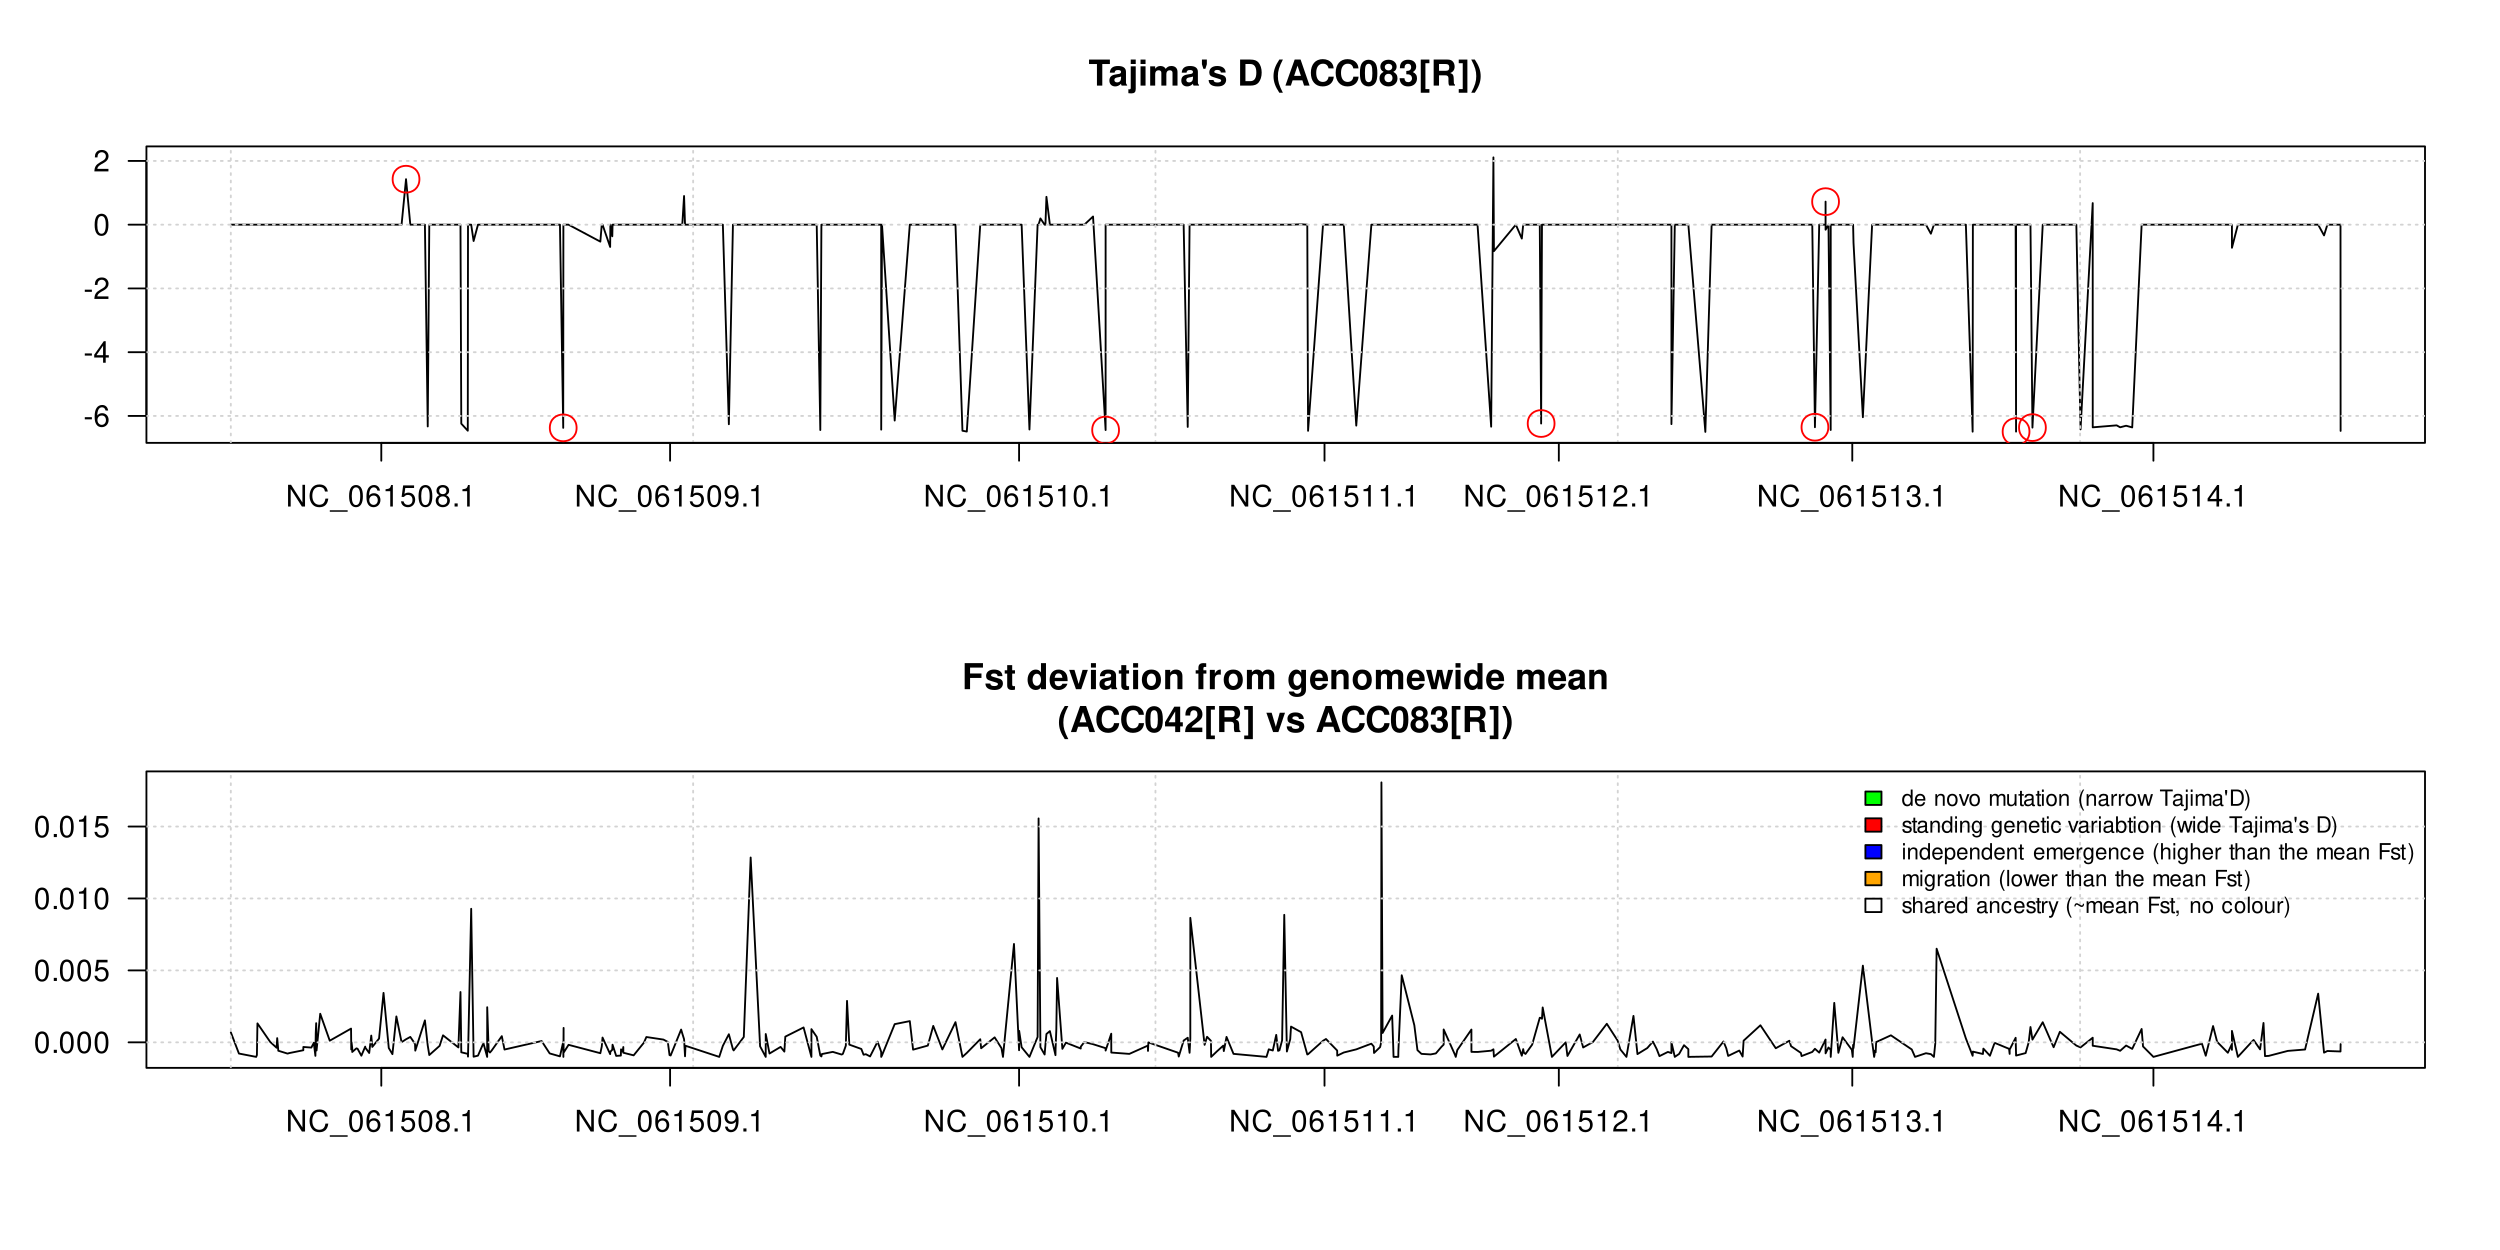 <?xml version="1.0" encoding="UTF-8"?>
<svg xmlns="http://www.w3.org/2000/svg" xmlns:xlink="http://www.w3.org/1999/xlink" width="1008pt" height="504pt" viewBox="0 0 1008 504" version="1.1">
<defs>
<g>
<symbol overflow="visible" id="glyph0-0">
<path style="stroke:none;" d=""/>
</symbol>
<symbol overflow="visible" id="glyph0-1">
<path style="stroke:none;" d="M 3.406 -3.75 L 0.547 -3.75 L 0.547 -2.875 L 3.406 -2.875 Z M 3.406 -3.75 "/>
</symbol>
<symbol overflow="visible" id="glyph0-2">
<path style="stroke:none;" d="M 5.969 -6.422 C 5.766 -7.844 4.859 -8.672 3.562 -8.672 C 2.625 -8.672 1.781 -8.219 1.281 -7.438 C 0.75 -6.594 0.516 -5.531 0.516 -3.953 C 0.516 -2.5 0.719 -1.578 1.234 -0.797 C 1.688 -0.094 2.438 0.281 3.375 0.281 C 4.984 0.281 6.156 -0.938 6.156 -2.625 C 6.156 -4.219 5.078 -5.359 3.547 -5.359 C 2.719 -5.359 2.047 -5.047 1.594 -4.406 C 1.609 -6.547 2.281 -7.734 3.484 -7.734 C 4.234 -7.734 4.75 -7.266 4.922 -6.422 Z M 3.422 -4.422 C 4.438 -4.422 5.078 -3.703 5.078 -2.547 C 5.078 -1.453 4.359 -0.656 3.391 -0.656 C 2.406 -0.656 1.656 -1.484 1.656 -2.594 C 1.656 -3.672 2.375 -4.422 3.422 -4.422 Z M 3.422 -4.422 "/>
</symbol>
<symbol overflow="visible" id="glyph0-3">
<path style="stroke:none;" d="M 3.922 -2.094 L 3.922 0 L 4.984 0 L 4.984 -2.094 L 6.234 -2.094 L 6.234 -3.047 L 4.984 -3.047 L 4.984 -8.672 L 4.203 -8.672 L 0.344 -3.219 L 0.344 -2.094 Z M 3.922 -3.047 L 1.266 -3.047 L 3.922 -6.875 Z M 3.922 -3.047 "/>
</symbol>
<symbol overflow="visible" id="glyph0-4">
<path style="stroke:none;" d="M 6.078 -1.047 L 1.594 -1.047 C 1.703 -1.766 2.094 -2.219 3.125 -2.859 L 4.328 -3.531 C 5.516 -4.188 6.125 -5.078 6.125 -6.141 C 6.125 -6.859 5.844 -7.531 5.344 -8 C 4.844 -8.453 4.219 -8.672 3.406 -8.672 C 2.328 -8.672 1.531 -8.297 1.062 -7.547 C 0.75 -7.094 0.625 -6.547 0.594 -5.672 L 1.656 -5.672 C 1.688 -6.266 1.766 -6.609 1.906 -6.906 C 2.188 -7.422 2.734 -7.75 3.375 -7.75 C 4.328 -7.75 5.047 -7.062 5.047 -6.125 C 5.047 -5.422 4.656 -4.828 3.906 -4.391 L 2.797 -3.75 C 1.016 -2.719 0.5 -1.906 0.406 -0.016 L 6.078 -0.016 Z M 6.078 -1.047 "/>
</symbol>
<symbol overflow="visible" id="glyph0-5">
<path style="stroke:none;" d="M 3.297 -8.672 C 2.516 -8.672 1.781 -8.312 1.344 -7.734 C 0.797 -6.953 0.516 -5.812 0.516 -4.203 C 0.516 -1.266 1.469 0.281 3.297 0.281 C 5.094 0.281 6.078 -1.266 6.078 -4.125 C 6.078 -5.812 5.812 -6.938 5.25 -7.734 C 4.812 -8.328 4.109 -8.672 3.297 -8.672 Z M 3.297 -7.734 C 4.438 -7.734 5 -6.578 5 -4.219 C 5 -1.75 4.453 -0.594 3.281 -0.594 C 2.156 -0.594 1.594 -1.797 1.594 -4.188 C 1.594 -6.578 2.156 -7.734 3.297 -7.734 Z M 3.297 -7.734 "/>
</symbol>
<symbol overflow="visible" id="glyph0-6">
<path style="stroke:none;" d="M 7.75 -8.75 L 6.703 -8.75 L 6.703 -1.594 L 2.125 -8.75 L 0.906 -8.75 L 0.906 0 L 1.969 0 L 1.969 -7.094 L 6.484 0 L 7.75 0 Z M 7.75 -8.75 "/>
</symbol>
<symbol overflow="visible" id="glyph0-7">
<path style="stroke:none;" d="M 7.938 -6.031 C 7.594 -7.953 6.484 -8.891 4.578 -8.891 C 3.391 -8.891 2.453 -8.516 1.797 -7.797 C 1.016 -6.938 0.578 -5.688 0.578 -4.266 C 0.578 -2.828 1.016 -1.594 1.844 -0.75 C 2.516 -0.047 3.391 0.281 4.531 0.281 C 6.656 0.281 7.859 -0.875 8.125 -3.188 L 6.969 -3.188 C 6.875 -2.594 6.75 -2.188 6.578 -1.844 C 6.219 -1.109 5.469 -0.703 4.531 -0.703 C 2.797 -0.703 1.688 -2.094 1.688 -4.281 C 1.688 -6.531 2.734 -7.906 4.438 -7.906 C 5.141 -7.906 5.812 -7.703 6.172 -7.359 C 6.484 -7.062 6.672 -6.703 6.797 -6.031 Z M 7.938 -6.031 "/>
</symbol>
<symbol overflow="visible" id="glyph0-8">
<path style="stroke:none;" d="M 6.938 1.516 L -0.266 1.516 L -0.266 2.109 L 6.938 2.109 Z M 6.938 1.516 "/>
</symbol>
<symbol overflow="visible" id="glyph0-9">
<path style="stroke:none;" d="M 3.109 -6.188 L 3.109 0 L 4.156 0 L 4.156 -8.672 L 3.469 -8.672 C 3.094 -7.344 2.859 -7.156 1.219 -6.953 L 1.219 -6.188 Z M 3.109 -6.188 "/>
</symbol>
<symbol overflow="visible" id="glyph0-10">
<path style="stroke:none;" d="M 5.719 -8.516 L 1.312 -8.516 L 0.688 -3.875 L 1.656 -3.875 C 2.141 -4.469 2.562 -4.672 3.234 -4.672 C 4.375 -4.672 5.078 -3.891 5.078 -2.625 C 5.078 -1.406 4.375 -0.656 3.219 -0.656 C 2.297 -0.656 1.734 -1.125 1.469 -2.094 L 0.422 -2.094 C 0.562 -1.391 0.688 -1.062 0.938 -0.75 C 1.422 -0.094 2.281 0.281 3.234 0.281 C 4.953 0.281 6.156 -0.969 6.156 -2.766 C 6.156 -4.453 5.047 -5.609 3.406 -5.609 C 2.812 -5.609 2.328 -5.453 1.844 -5.094 L 2.172 -7.469 L 5.719 -7.469 Z M 5.719 -8.516 "/>
</symbol>
<symbol overflow="visible" id="glyph0-11">
<path style="stroke:none;" d="M 4.688 -4.578 C 5.578 -5.109 5.859 -5.547 5.859 -6.359 C 5.859 -7.734 4.812 -8.672 3.297 -8.672 C 1.797 -8.672 0.75 -7.734 0.75 -6.375 C 0.75 -5.547 1.016 -5.125 1.891 -4.578 C 0.922 -4.078 0.438 -3.375 0.438 -2.406 C 0.438 -0.828 1.609 0.281 3.297 0.281 C 4.984 0.281 6.156 -0.828 6.156 -2.406 C 6.156 -3.375 5.672 -4.078 4.688 -4.578 Z M 3.297 -7.734 C 4.203 -7.734 4.781 -7.203 4.781 -6.344 C 4.781 -5.516 4.188 -4.984 3.297 -4.984 C 2.406 -4.984 1.828 -5.516 1.828 -6.359 C 1.828 -7.203 2.406 -7.734 3.297 -7.734 Z M 3.297 -4.094 C 4.359 -4.094 5.078 -3.391 5.078 -2.391 C 5.078 -1.344 4.375 -0.656 3.281 -0.656 C 2.25 -0.656 1.531 -1.375 1.531 -2.375 C 1.531 -3.406 2.234 -4.094 3.297 -4.094 Z M 3.297 -4.094 "/>
</symbol>
<symbol overflow="visible" id="glyph0-12">
<path style="stroke:none;" d="M 2.297 -1.25 L 1.047 -1.25 L 1.047 0 L 2.297 0 Z M 2.297 -1.25 "/>
</symbol>
<symbol overflow="visible" id="glyph0-13">
<path style="stroke:none;" d="M 0.641 -1.984 C 0.844 -0.562 1.75 0.281 3.047 0.281 C 4 0.281 4.844 -0.188 5.344 -0.953 C 5.875 -1.812 6.109 -2.875 6.109 -4.438 C 6.109 -5.906 5.891 -6.828 5.391 -7.594 C 4.922 -8.297 4.172 -8.672 3.234 -8.672 C 1.625 -8.672 0.453 -7.469 0.453 -5.781 C 0.453 -4.188 1.531 -3.062 3.078 -3.062 C 3.875 -3.062 4.469 -3.344 5.016 -4.016 C 5 -1.844 4.328 -0.656 3.125 -0.656 C 2.375 -0.656 1.859 -1.141 1.688 -1.984 Z M 3.234 -7.75 C 4.219 -7.75 4.953 -6.922 4.953 -5.812 C 4.953 -4.734 4.234 -4 3.188 -4 C 2.172 -4 1.531 -4.719 1.531 -5.875 C 1.531 -6.953 2.25 -7.75 3.234 -7.75 Z M 3.234 -7.75 "/>
</symbol>
<symbol overflow="visible" id="glyph0-14">
<path style="stroke:none;" d="M 2.656 -4 L 3.234 -4 C 4.375 -4 4.984 -3.453 4.984 -2.406 C 4.984 -1.312 4.328 -0.656 3.234 -0.656 C 2.078 -0.656 1.516 -1.25 1.438 -2.516 L 0.391 -2.516 C 0.438 -1.828 0.547 -1.375 0.75 -0.984 C 1.203 -0.141 2.031 0.281 3.188 0.281 C 4.938 0.281 6.078 -0.781 6.078 -2.422 C 6.078 -3.531 5.656 -4.125 4.625 -4.484 C 5.422 -4.812 5.812 -5.406 5.812 -6.281 C 5.812 -7.781 4.844 -8.672 3.234 -8.672 C 1.516 -8.672 0.594 -7.719 0.562 -5.875 L 1.625 -5.875 C 1.625 -6.406 1.688 -6.703 1.812 -6.969 C 2.047 -7.469 2.578 -7.75 3.234 -7.75 C 4.172 -7.75 4.734 -7.188 4.734 -6.25 C 4.734 -5.641 4.531 -5.266 4.062 -5.062 C 3.766 -4.938 3.391 -4.891 2.656 -4.891 Z M 2.656 -4 "/>
</symbol>
<symbol overflow="visible" id="glyph1-0">
<path style="stroke:none;" d=""/>
</symbol>
<symbol overflow="visible" id="glyph1-1">
<path style="stroke:none;" d="M 5.547 -8.703 L 8.609 -8.703 L 8.609 -10.5 L 0.203 -10.5 L 0.203 -8.703 L 3.391 -8.703 L 3.391 0 L 5.547 0 Z M 5.547 -8.703 "/>
</symbol>
<symbol overflow="visible" id="glyph1-2">
<path style="stroke:none;" d="M 7.547 -0.25 C 7.203 -0.578 7.094 -0.812 7.094 -1.203 L 7.094 -5.516 C 7.094 -7.109 6 -7.906 3.906 -7.906 C 1.797 -7.906 0.703 -7.016 0.578 -5.219 L 2.516 -5.219 C 2.625 -6.016 2.953 -6.281 3.953 -6.281 C 4.719 -6.281 5.109 -6.016 5.109 -5.5 C 5.109 -5.25 4.984 -5.031 4.766 -4.891 C 4.5 -4.75 4.5 -4.75 3.5 -4.594 L 2.688 -4.453 C 1.156 -4.188 0.406 -3.406 0.406 -2 C 0.406 -0.609 1.344 0.328 2.766 0.328 C 3.625 0.328 4.406 -0.031 5.125 -0.781 C 5.125 -0.375 5.172 -0.234 5.359 0 L 7.547 0 Z M 5.109 -3.125 C 5.109 -1.953 4.531 -1.297 3.516 -1.297 C 2.844 -1.297 2.422 -1.656 2.422 -2.234 C 2.422 -2.844 2.734 -3.125 3.578 -3.297 L 4.266 -3.422 C 4.797 -3.531 4.891 -3.562 5.109 -3.672 Z M 5.109 -3.125 "/>
</symbol>
<symbol overflow="visible" id="glyph1-3">
<path style="stroke:none;" d="M 3.031 -7.781 L 1.016 -7.781 L 1.016 0.906 C 1.016 1.359 0.844 1.516 0.422 1.516 C 0.281 1.516 0.188 1.5 0.062 1.453 L 0.062 3.062 C 0.453 3.109 0.938 3.141 1.25 3.141 C 2.5 3.141 3.031 2.625 3.031 1.359 Z M 3.031 -10.5 L 1.016 -10.5 L 1.016 -8.703 L 3.031 -8.703 Z M 3.031 -10.5 "/>
</symbol>
<symbol overflow="visible" id="glyph1-4">
<path style="stroke:none;" d="M 2.984 -7.781 L 0.969 -7.781 L 0.969 0 L 2.984 0 Z M 2.984 -10.5 L 0.969 -10.5 L 0.969 -8.703 L 2.984 -8.703 Z M 2.984 -10.5 "/>
</symbol>
<symbol overflow="visible" id="glyph1-5">
<path style="stroke:none;" d="M 0.859 -7.781 L 0.859 0 L 2.875 0 L 2.875 -4.672 C 2.875 -5.641 3.406 -6.188 4.266 -6.188 C 4.938 -6.188 5.359 -5.812 5.359 -5.188 L 5.359 0 L 7.375 0 L 7.375 -4.672 C 7.375 -5.625 7.891 -6.188 8.766 -6.188 C 9.438 -6.188 9.859 -5.812 9.859 -5.188 L 9.859 0 L 11.875 0 L 11.875 -5.5 C 11.875 -7.016 10.953 -7.906 9.391 -7.906 C 8.406 -7.906 7.719 -7.562 7.109 -6.75 C 6.734 -7.484 5.969 -7.906 5 -7.906 C 4.109 -7.906 3.531 -7.625 2.859 -6.812 L 2.859 -7.781 Z M 0.859 -7.781 "/>
</symbol>
<symbol overflow="visible" id="glyph1-6">
<path style="stroke:none;" d="M 2.703 -10.5 L 0.719 -10.5 L 0.719 -8.625 L 1.297 -6.766 L 2.109 -6.766 L 2.703 -8.625 Z M 2.703 -10.5 "/>
</symbol>
<symbol overflow="visible" id="glyph1-7">
<path style="stroke:none;" d="M 7.281 -5.266 C 7.25 -6.922 5.984 -7.906 3.891 -7.906 C 1.922 -7.906 0.688 -6.922 0.688 -5.312 C 0.688 -4.797 0.844 -4.344 1.125 -4.047 C 1.391 -3.781 1.641 -3.641 2.391 -3.406 L 4.797 -2.656 C 5.297 -2.5 5.469 -2.328 5.469 -2.016 C 5.469 -1.547 4.906 -1.25 3.969 -1.25 C 3.438 -1.25 3.047 -1.344 2.781 -1.531 C 2.562 -1.688 2.484 -1.844 2.391 -2.266 L 0.422 -2.266 C 0.469 -0.547 1.734 0.328 4.094 0.328 C 5.172 0.328 6 0.094 6.562 -0.359 C 7.141 -0.828 7.484 -1.547 7.484 -2.312 C 7.484 -3.312 6.984 -3.969 5.969 -4.266 L 3.422 -5 C 2.859 -5.172 2.703 -5.281 2.703 -5.609 C 2.703 -6.031 3.172 -6.328 3.875 -6.328 C 4.844 -6.328 5.312 -5.984 5.328 -5.266 Z M 7.281 -5.266 "/>
</symbol>
<symbol overflow="visible" id="glyph1-8">
<path style="stroke:none;" d=""/>
</symbol>
<symbol overflow="visible" id="glyph1-9">
<path style="stroke:none;" d="M 1.109 0 L 5.219 0 C 6.812 0 7.828 -0.375 8.547 -1.219 C 9.359 -2.203 9.812 -3.609 9.812 -5.266 C 9.812 -6.891 9.359 -8.297 8.547 -9.297 C 7.828 -10.141 6.828 -10.5 5.219 -10.5 L 1.109 -10.5 Z M 3.266 -1.797 L 3.266 -8.703 L 5.219 -8.703 C 6.844 -8.703 7.656 -7.562 7.656 -5.25 C 7.656 -2.938 6.844 -1.797 5.219 -1.797 Z M 3.266 -1.797 "/>
</symbol>
<symbol overflow="visible" id="glyph1-10">
<path style="stroke:none;" d="M 2.922 -10.5 C 1.266 -8 0.578 -6.031 0.578 -3.812 C 0.578 -1.578 1.266 0.375 2.922 2.875 L 4.359 2.875 C 2.828 -0.094 2.344 -1.688 2.344 -3.812 C 2.344 -5.938 2.844 -7.562 4.359 -10.5 Z M 2.922 -10.5 "/>
</symbol>
<symbol overflow="visible" id="glyph1-11">
<path style="stroke:none;" d="M 7.219 -2.125 L 7.906 0 L 10.125 0 L 6.5 -10.5 L 4.109 -10.5 L 0.375 0 L 2.578 0 L 3.281 -2.125 Z M 6.625 -3.922 L 3.891 -3.922 L 5.266 -8.031 Z M 6.625 -3.922 "/>
</symbol>
<symbol overflow="visible" id="glyph1-12">
<path style="stroke:none;" d="M 9.828 -6.938 C 9.75 -7.844 9.562 -8.422 9.125 -9.016 C 8.312 -10.078 7.016 -10.672 5.453 -10.672 C 2.484 -10.672 0.641 -8.562 0.641 -5.156 C 0.641 -1.766 2.469 0.328 5.391 0.328 C 8.016 0.328 9.734 -1.188 9.875 -3.594 L 7.766 -3.594 C 7.625 -2.25 6.781 -1.484 5.453 -1.484 C 3.781 -1.484 2.797 -2.844 2.797 -5.125 C 2.797 -7.453 3.812 -8.828 5.516 -8.828 C 6.766 -8.828 7.484 -8.219 7.766 -6.938 Z M 9.828 -6.938 "/>
</symbol>
<symbol overflow="visible" id="glyph1-13">
<path style="stroke:none;" d="M 3.938 -10.438 C 2.844 -10.438 1.906 -9.969 1.281 -9.125 C 0.688 -8.328 0.422 -7.031 0.422 -5.047 C 0.422 -3.234 0.641 -1.953 1.141 -1.188 C 1.75 -0.203 2.734 0.328 3.938 0.328 C 5.047 0.328 5.953 -0.109 6.578 -0.969 C 7.156 -1.75 7.453 -3.062 7.453 -4.984 C 7.453 -6.859 7.219 -8.125 6.734 -8.922 C 6.125 -9.891 5.125 -10.438 3.938 -10.438 Z M 3.938 -8.797 C 4.453 -8.797 4.875 -8.516 5.109 -7.984 C 5.312 -7.547 5.438 -6.438 5.438 -5.031 C 5.438 -3.875 5.328 -2.75 5.172 -2.328 C 4.938 -1.734 4.516 -1.391 3.938 -1.391 C 3.406 -1.391 3 -1.672 2.75 -2.188 C 2.547 -2.625 2.438 -3.688 2.438 -5.062 C 2.438 -6.266 2.531 -7.422 2.688 -7.844 C 2.906 -8.453 3.359 -8.797 3.938 -8.797 Z M 3.938 -8.797 "/>
</symbol>
<symbol overflow="visible" id="glyph1-14">
<path style="stroke:none;" d="M 5.891 -5.562 C 6.234 -5.75 6.391 -5.844 6.562 -6 C 6.969 -6.375 7.219 -7 7.219 -7.672 C 7.219 -9.266 5.828 -10.438 3.953 -10.438 C 2.047 -10.438 0.656 -9.266 0.656 -7.656 C 0.656 -6.672 1.062 -6.047 1.984 -5.562 C 0.812 -4.906 0.312 -4.156 0.312 -2.938 C 0.312 -1.016 1.797 0.328 3.953 0.328 C 6.078 0.328 7.562 -1.016 7.562 -2.938 C 7.562 -4.156 7.078 -4.906 5.891 -5.562 Z M 3.969 -8.797 C 4.859 -8.797 5.469 -8.25 5.469 -7.469 C 5.469 -6.688 4.844 -6.125 3.969 -6.125 C 3.047 -6.125 2.438 -6.672 2.438 -7.484 C 2.438 -8.25 3.047 -8.797 3.969 -8.797 Z M 3.938 -4.75 C 4.922 -4.75 5.547 -4.094 5.547 -3.031 C 5.547 -2.047 4.906 -1.391 3.938 -1.391 C 2.953 -1.391 2.328 -2.047 2.328 -3.047 C 2.328 -4.094 2.953 -4.75 3.938 -4.75 Z M 3.938 -4.75 "/>
</symbol>
<symbol overflow="visible" id="glyph1-15">
<path style="stroke:none;" d="M 3.125 -4.562 C 3.906 -4.562 3.953 -4.562 4.312 -4.469 C 4.984 -4.281 5.422 -3.688 5.422 -2.938 C 5.422 -2.031 4.781 -1.391 3.906 -1.391 C 2.953 -1.391 2.438 -1.938 2.375 -3 L 0.422 -3 C 0.438 -0.953 1.75 0.328 3.859 0.328 C 6.031 0.328 7.438 -0.953 7.438 -2.938 C 7.438 -4.141 6.922 -4.906 5.766 -5.469 C 6.703 -6.062 7.109 -6.719 7.109 -7.656 C 7.109 -9.344 5.828 -10.438 3.859 -10.438 C 2.375 -10.438 1.234 -9.781 0.797 -8.672 C 0.609 -8.188 0.547 -7.844 0.547 -7 L 2.422 -7 C 2.438 -7.547 2.484 -7.828 2.578 -8.078 C 2.766 -8.531 3.234 -8.797 3.812 -8.797 C 4.625 -8.797 5.078 -8.312 5.078 -7.469 C 5.078 -6.422 4.5 -5.922 3.297 -5.922 L 3.125 -5.922 Z M 3.125 -4.562 "/>
</symbol>
<symbol overflow="visible" id="glyph1-16">
<path style="stroke:none;" d="M 4.438 -10.5 L 0.953 -10.5 L 0.953 2.875 L 4.438 2.875 L 4.438 1.406 L 2.828 1.406 L 2.828 -9.031 L 4.438 -9.031 Z M 4.438 -10.5 "/>
</symbol>
<symbol overflow="visible" id="glyph1-17">
<path style="stroke:none;" d="M 3.312 -4.156 L 5.797 -4.156 C 6.734 -4.156 7.125 -3.781 7.125 -2.922 L 7.125 -2.5 C 7.109 -2.219 7.109 -1.953 7.109 -1.797 C 7.109 -0.812 7.172 -0.5 7.438 0 L 9.75 0 L 9.75 -0.391 C 9.422 -0.578 9.297 -0.797 9.297 -1.25 C 9.234 -4.344 9.172 -4.5 7.844 -5.078 C 9.016 -5.531 9.609 -6.375 9.609 -7.672 C 9.609 -8.5 9.328 -9.266 8.812 -9.781 C 8.344 -10.266 7.672 -10.5 6.781 -10.5 L 1.156 -10.5 L 1.156 0 L 3.312 0 Z M 3.312 -5.969 L 3.312 -8.703 L 5.922 -8.703 C 6.547 -8.703 6.781 -8.641 7.062 -8.422 C 7.312 -8.219 7.453 -7.844 7.453 -7.359 C 7.453 -6.859 7.312 -6.453 7.062 -6.234 C 6.812 -6.031 6.547 -5.969 5.922 -5.969 Z M 3.312 -5.969 "/>
</symbol>
<symbol overflow="visible" id="glyph1-18">
<path style="stroke:none;" d="M 0.266 2.875 L 3.75 2.875 L 3.75 -10.5 L 0.266 -10.5 L 0.266 -9.031 L 1.875 -9.031 L 1.875 1.406 L 0.266 1.406 Z M 0.266 2.875 "/>
</symbol>
<symbol overflow="visible" id="glyph1-19">
<path style="stroke:none;" d="M 1.75 2.875 C 3.422 0.375 4.109 -1.578 4.109 -3.797 C 4.109 -6.031 3.422 -8 1.75 -10.5 L 0.312 -10.5 C 1.859 -7.531 2.328 -5.938 2.328 -3.797 C 2.328 -1.688 1.844 -0.062 0.312 2.875 Z M 1.75 2.875 "/>
</symbol>
<symbol overflow="visible" id="glyph1-20">
<path style="stroke:none;" d="M 3.234 -4.531 L 7.828 -4.531 L 7.828 -6.328 L 3.234 -6.328 L 3.234 -8.703 L 8.438 -8.703 L 8.438 -10.5 L 1.062 -10.5 L 1.062 0 L 3.234 0 Z M 3.234 -4.531 "/>
</symbol>
<symbol overflow="visible" id="glyph1-21">
<path style="stroke:none;" d="M 4.344 -7.625 L 3.219 -7.625 L 3.219 -9.703 L 1.203 -9.703 L 1.203 -7.625 L 0.203 -7.625 L 0.203 -6.281 L 1.203 -6.281 L 1.203 -1.5 C 1.203 -0.281 1.844 0.328 3.172 0.328 C 3.625 0.328 3.969 0.281 4.344 0.172 L 4.344 -1.234 C 4.141 -1.203 4.031 -1.203 3.875 -1.203 C 3.344 -1.203 3.219 -1.359 3.219 -2.047 L 3.219 -6.281 L 4.344 -6.281 Z M 4.344 -7.625 "/>
</symbol>
<symbol overflow="visible" id="glyph1-22">
<path style="stroke:none;" d="M 5.828 0 L 7.844 0 L 7.844 -10.5 L 5.828 -10.5 L 5.828 -6.766 C 5.328 -7.547 4.672 -7.906 3.688 -7.906 C 1.828 -7.906 0.422 -6.125 0.422 -3.781 C 0.422 -2.719 0.734 -1.656 1.25 -0.906 C 1.781 -0.141 2.734 0.328 3.688 0.328 C 4.672 0.328 5.328 -0.016 5.828 -0.797 Z M 4.141 -6.219 C 5.156 -6.219 5.828 -5.25 5.828 -3.75 C 5.828 -2.328 5.141 -1.359 4.141 -1.359 C 3.125 -1.359 2.438 -2.344 2.438 -3.781 C 2.438 -5.234 3.125 -6.219 4.141 -6.219 Z M 4.141 -6.219 "/>
</symbol>
<symbol overflow="visible" id="glyph1-23">
<path style="stroke:none;" d="M 7.547 -3.25 C 7.562 -3.422 7.562 -3.5 7.562 -3.594 C 7.562 -4.375 7.453 -5.094 7.266 -5.641 C 6.734 -7.062 5.484 -7.906 3.922 -7.906 C 1.688 -7.906 0.312 -6.297 0.312 -3.688 C 0.312 -1.203 1.672 0.328 3.875 0.328 C 5.625 0.328 7.031 -0.641 7.484 -2.188 L 5.484 -2.188 C 5.25 -1.562 4.688 -1.203 3.953 -1.203 C 3.375 -1.203 2.906 -1.453 2.625 -1.891 C 2.438 -2.172 2.359 -2.516 2.328 -3.25 Z M 2.359 -4.594 C 2.5 -5.797 3 -6.375 3.891 -6.375 C 4.812 -6.375 5.359 -5.75 5.453 -4.594 Z M 2.359 -4.594 "/>
</symbol>
<symbol overflow="visible" id="glyph1-24">
<path style="stroke:none;" d="M 5.047 0 L 7.719 -7.781 L 5.594 -7.781 L 4.016 -2.094 L 2.328 -7.781 L 0.203 -7.781 L 2.922 0 Z M 5.047 0 "/>
</symbol>
<symbol overflow="visible" id="glyph1-25">
<path style="stroke:none;" d="M 4.344 -7.906 C 1.953 -7.906 0.5 -6.344 0.5 -3.781 C 0.5 -1.219 1.953 0.328 4.344 0.328 C 6.734 0.328 8.203 -1.219 8.203 -3.734 C 8.203 -6.375 6.766 -7.906 4.344 -7.906 Z M 4.344 -6.281 C 5.453 -6.281 6.188 -5.281 6.188 -3.766 C 6.188 -2.312 5.438 -1.297 4.344 -1.297 C 3.25 -1.297 2.516 -2.297 2.516 -3.781 C 2.516 -5.281 3.25 -6.281 4.344 -6.281 Z M 4.344 -6.281 "/>
</symbol>
<symbol overflow="visible" id="glyph1-26">
<path style="stroke:none;" d="M 0.906 -7.781 L 0.906 0 L 2.922 0 L 2.922 -4.672 C 2.922 -5.594 3.562 -6.188 4.547 -6.188 C 5.422 -6.188 5.844 -5.719 5.844 -4.797 L 5.844 0 L 7.859 0 L 7.859 -5.219 C 7.859 -6.938 6.922 -7.906 5.266 -7.906 C 4.203 -7.906 3.5 -7.531 2.922 -6.656 L 2.922 -7.781 Z M 0.906 -7.781 "/>
</symbol>
<symbol overflow="visible" id="glyph1-27">
<path style="stroke:none;" d="M 4.516 -7.625 L 3.312 -7.625 L 3.312 -8.391 C 3.312 -8.781 3.484 -8.984 3.859 -8.984 C 4.047 -8.984 4.234 -8.969 4.438 -8.953 L 4.438 -10.453 C 4 -10.484 3.594 -10.5 3.281 -10.5 C 1.938 -10.5 1.297 -9.875 1.297 -8.562 L 1.297 -7.625 L 0.203 -7.625 L 0.203 -6.281 L 1.297 -6.281 L 1.297 0 L 3.312 0 L 3.312 -6.281 L 4.516 -6.281 Z M 4.516 -7.625 "/>
</symbol>
<symbol overflow="visible" id="glyph1-28">
<path style="stroke:none;" d="M 0.906 -7.781 L 0.906 0 L 2.922 0 L 2.922 -4.141 C 2.922 -5.312 3.516 -5.906 4.703 -5.906 C 4.906 -5.906 5.062 -5.891 5.328 -5.844 L 5.328 -7.891 C 5.219 -7.906 5.172 -7.906 5.078 -7.906 C 4.156 -7.906 3.375 -7.297 2.922 -6.25 L 2.922 -7.781 Z M 0.906 -7.781 "/>
</symbol>
<symbol overflow="visible" id="glyph1-29">
<path style="stroke:none;" d="M 5.766 -7.781 L 5.766 -6.578 C 5.203 -7.484 4.578 -7.906 3.766 -7.906 C 3.062 -7.906 2.312 -7.562 1.766 -7 C 1 -6.188 0.594 -5.078 0.594 -3.703 C 0.594 -1.312 1.859 0.328 3.719 0.328 C 4.547 0.328 5.062 0.062 5.766 -0.797 L 5.766 0.266 C 5.766 1.203 5.094 1.844 4.156 1.844 C 3.422 1.844 2.984 1.531 2.828 0.938 L 0.75 0.938 C 0.766 1.547 0.984 1.953 1.516 2.391 C 2.125 2.891 2.984 3.141 4.078 3.141 C 6.328 3.141 7.672 2.062 7.672 0.266 L 7.672 -7.781 Z M 4.141 -6.219 C 5.078 -6.219 5.797 -5.172 5.797 -3.734 C 5.797 -2.312 5.109 -1.359 4.109 -1.359 C 3.234 -1.359 2.609 -2.312 2.609 -3.734 C 2.609 -5.203 3.234 -6.219 4.141 -6.219 Z M 4.141 -6.219 "/>
</symbol>
<symbol overflow="visible" id="glyph1-30">
<path style="stroke:none;" d="M 8.828 0 L 11.031 -7.781 L 8.953 -7.781 L 7.766 -2.328 L 6.594 -7.781 L 4.578 -7.781 L 3.406 -2.328 L 2.156 -7.781 L 0.078 -7.781 L 2.266 0 L 4.344 0 L 5.578 -5.484 L 6.734 0 Z M 8.828 0 "/>
</symbol>
<symbol overflow="visible" id="glyph1-31">
<path style="stroke:none;" d="M 7.516 -3.938 L 6.453 -3.938 L 6.453 -10.219 L 4.078 -10.219 L 0.344 -3.969 L 0.344 -2.266 L 4.438 -2.266 L 4.438 0 L 6.453 0 L 6.453 -2.266 L 7.516 -2.266 Z M 4.438 -3.938 L 1.766 -3.938 L 4.438 -8.297 Z M 4.438 -3.938 "/>
</symbol>
<symbol overflow="visible" id="glyph1-32">
<path style="stroke:none;" d="M 7.375 -1.797 L 3.047 -1.797 C 3.312 -2.344 3.625 -2.656 5.125 -3.734 C 6.906 -5.031 7.422 -5.797 7.422 -7.188 C 7.422 -9.156 6.047 -10.438 3.922 -10.438 C 1.797 -10.438 0.562 -9.172 0.562 -7.016 L 0.562 -6.656 L 2.5 -6.656 L 2.5 -6.984 C 2.5 -8.125 3.047 -8.781 3.969 -8.781 C 4.859 -8.781 5.406 -8.172 5.406 -7.141 C 5.406 -6 5.062 -5.594 2.781 -3.969 C 1.047 -2.797 0.516 -1.906 0.438 0 L 7.375 0 Z M 7.375 -1.797 "/>
</symbol>
<symbol overflow="visible" id="glyph2-0">
<path style="stroke:none;" d=""/>
</symbol>
<symbol overflow="visible" id="glyph2-1">
<path style="stroke:none;" d="M 4.453 -6.562 L 3.703 -6.562 L 3.703 -4.125 C 3.391 -4.594 2.891 -4.844 2.266 -4.844 C 1.031 -4.844 0.234 -3.875 0.234 -2.359 C 0.234 -0.781 1.016 0.203 2.281 0.203 C 2.938 0.203 3.391 -0.031 3.781 -0.625 L 3.781 0 L 4.453 0 Z M 2.391 -4.156 C 3.188 -4.156 3.703 -3.438 3.703 -2.297 C 3.703 -1.219 3.188 -0.5 2.391 -0.5 C 1.562 -0.5 1.016 -1.219 1.016 -2.328 C 1.016 -3.422 1.562 -4.156 2.391 -4.156 Z M 2.391 -4.156 "/>
</symbol>
<symbol overflow="visible" id="glyph2-2">
<path style="stroke:none;" d="M 4.609 -2.109 C 4.609 -2.828 4.562 -3.266 4.422 -3.609 C 4.125 -4.391 3.406 -4.844 2.516 -4.844 C 1.203 -4.844 0.359 -3.859 0.359 -2.297 C 0.359 -0.734 1.172 0.203 2.5 0.203 C 3.578 0.203 4.328 -0.406 4.516 -1.438 L 3.766 -1.438 C 3.562 -0.812 3.125 -0.484 2.531 -0.484 C 2.047 -0.484 1.641 -0.703 1.391 -1.094 C 1.219 -1.375 1.156 -1.641 1.141 -2.109 Z M 1.156 -2.719 C 1.219 -3.594 1.75 -4.156 2.516 -4.156 C 3.281 -4.156 3.812 -3.562 3.812 -2.719 Z M 1.156 -2.719 "/>
</symbol>
<symbol overflow="visible" id="glyph2-3">
<path style="stroke:none;" d=""/>
</symbol>
<symbol overflow="visible" id="glyph2-4">
<path style="stroke:none;" d="M 0.625 -4.719 L 0.625 0 L 1.391 0 L 1.391 -2.594 C 1.391 -3.562 1.891 -4.188 2.656 -4.188 C 3.266 -4.188 3.641 -3.828 3.641 -3.266 L 3.641 0 L 4.391 0 L 4.391 -3.562 C 4.391 -4.344 3.797 -4.844 2.891 -4.844 C 2.188 -4.844 1.734 -4.578 1.328 -3.922 L 1.328 -4.719 Z M 0.625 -4.719 "/>
</symbol>
<symbol overflow="visible" id="glyph2-5">
<path style="stroke:none;" d="M 2.453 -4.844 C 1.109 -4.844 0.328 -3.906 0.328 -2.328 C 0.328 -0.734 1.109 0.203 2.453 0.203 C 3.781 0.203 4.594 -0.734 4.594 -2.281 C 4.594 -3.922 3.812 -4.844 2.453 -4.844 Z M 2.453 -4.156 C 3.297 -4.156 3.812 -3.469 3.812 -2.297 C 3.812 -1.172 3.281 -0.484 2.453 -0.484 C 1.625 -0.484 1.109 -1.172 1.109 -2.328 C 1.109 -3.469 1.625 -4.156 2.453 -4.156 Z M 2.453 -4.156 "/>
</symbol>
<symbol overflow="visible" id="glyph2-6">
<path style="stroke:none;" d="M 2.562 0 L 4.375 -4.719 L 3.531 -4.719 L 2.203 -0.891 L 0.938 -4.719 L 0.094 -4.719 L 1.75 0 Z M 2.562 0 "/>
</symbol>
<symbol overflow="visible" id="glyph2-7">
<path style="stroke:none;" d="M 0.625 -4.719 L 0.625 0 L 1.391 0 L 1.391 -2.969 C 1.391 -3.641 1.875 -4.188 2.5 -4.188 C 3.047 -4.188 3.359 -3.859 3.359 -3.25 L 3.359 0 L 4.125 0 L 4.125 -2.969 C 4.125 -3.641 4.609 -4.188 5.234 -4.188 C 5.781 -4.188 6.109 -3.844 6.109 -3.25 L 6.109 0 L 6.859 0 L 6.859 -3.531 C 6.859 -4.391 6.375 -4.844 5.484 -4.844 C 4.859 -4.844 4.484 -4.656 4.047 -4.125 C 3.766 -4.641 3.391 -4.844 2.766 -4.844 C 2.141 -4.844 1.719 -4.609 1.328 -4.047 L 1.328 -4.719 Z M 0.625 -4.719 "/>
</symbol>
<symbol overflow="visible" id="glyph2-8">
<path style="stroke:none;" d="M 4.344 0 L 4.344 -4.719 L 3.594 -4.719 L 3.594 -2.047 C 3.594 -1.078 3.094 -0.453 2.297 -0.453 C 1.703 -0.453 1.328 -0.812 1.328 -1.375 L 1.328 -4.719 L 0.578 -4.719 L 0.578 -1.078 C 0.578 -0.297 1.172 0.203 2.094 0.203 C 2.781 0.203 3.219 -0.031 3.656 -0.656 L 3.656 0 Z M 4.344 0 "/>
</symbol>
<symbol overflow="visible" id="glyph2-9">
<path style="stroke:none;" d="M 2.281 -4.719 L 1.516 -4.719 L 1.516 -6.016 L 0.766 -6.016 L 0.766 -4.719 L 0.125 -4.719 L 0.125 -4.109 L 0.766 -4.109 L 0.766 -0.547 C 0.766 -0.047 1.094 0.203 1.672 0.203 C 1.875 0.203 2.031 0.188 2.281 0.141 L 2.281 -0.484 C 2.172 -0.453 2.078 -0.453 1.922 -0.453 C 1.609 -0.453 1.516 -0.547 1.516 -0.875 L 1.516 -4.109 L 2.281 -4.109 Z M 2.281 -4.719 "/>
</symbol>
<symbol overflow="visible" id="glyph2-10">
<path style="stroke:none;" d="M 4.812 -0.438 C 4.734 -0.422 4.703 -0.422 4.656 -0.422 C 4.391 -0.422 4.25 -0.562 4.25 -0.797 L 4.25 -3.562 C 4.25 -4.406 3.641 -4.844 2.469 -4.844 C 1.781 -4.844 1.234 -4.656 0.906 -4.297 C 0.688 -4.062 0.609 -3.781 0.578 -3.328 L 1.344 -3.328 C 1.406 -3.891 1.75 -4.156 2.453 -4.156 C 3.125 -4.156 3.5 -3.906 3.5 -3.453 L 3.5 -3.266 C 3.484 -2.938 3.328 -2.812 2.719 -2.734 C 1.656 -2.594 1.5 -2.562 1.203 -2.453 C 0.656 -2.219 0.375 -1.797 0.375 -1.188 C 0.375 -0.328 0.969 0.203 1.922 0.203 C 2.516 0.203 3 0 3.531 -0.484 C 3.578 0 3.812 0.203 4.297 0.203 C 4.469 0.203 4.562 0.188 4.812 0.125 Z M 3.5 -1.484 C 3.5 -1.234 3.422 -1.078 3.203 -0.875 C 2.891 -0.594 2.531 -0.453 2.094 -0.453 C 1.5 -0.453 1.156 -0.734 1.156 -1.203 C 1.156 -1.703 1.484 -1.953 2.297 -2.062 C 3.094 -2.172 3.25 -2.219 3.5 -2.328 Z M 3.5 -1.484 "/>
</symbol>
<symbol overflow="visible" id="glyph2-11">
<path style="stroke:none;" d="M 1.344 -4.719 L 0.609 -4.719 L 0.609 0 L 1.344 0 Z M 1.344 -6.562 L 0.594 -6.562 L 0.594 -5.609 L 1.344 -5.609 Z M 1.344 -6.562 "/>
</symbol>
<symbol overflow="visible" id="glyph2-12">
<path style="stroke:none;" d="M 2.125 -6.562 C 1.219 -5.375 0.656 -3.75 0.656 -2.328 C 0.656 -0.906 1.219 0.734 2.125 1.906 L 2.625 1.906 C 1.828 0.625 1.391 -0.891 1.391 -2.328 C 1.391 -3.766 1.828 -5.281 2.625 -6.562 Z M 2.125 -6.562 "/>
</symbol>
<symbol overflow="visible" id="glyph2-13">
<path style="stroke:none;" d="M 0.625 -4.719 L 0.625 0 L 1.375 0 L 1.375 -2.453 C 1.391 -3.578 1.859 -4.094 2.891 -4.062 L 2.891 -4.828 C 2.766 -4.844 2.688 -4.844 2.594 -4.844 C 2.109 -4.844 1.75 -4.562 1.312 -3.859 L 1.312 -4.719 Z M 0.625 -4.719 "/>
</symbol>
<symbol overflow="visible" id="glyph2-14">
<path style="stroke:none;" d="M 4.984 0 L 6.375 -4.719 L 5.531 -4.719 L 4.594 -1.047 L 3.656 -4.719 L 2.75 -4.719 L 1.844 -1.047 L 0.875 -4.719 L 0.047 -4.719 L 1.422 0 L 2.266 0 L 3.172 -3.703 L 4.125 0 Z M 4.984 0 "/>
</symbol>
<symbol overflow="visible" id="glyph2-15">
<path style="stroke:none;" d="M 3.188 -5.828 L 5.344 -5.828 L 5.344 -6.562 L 0.188 -6.562 L 0.188 -5.828 L 2.344 -5.828 L 2.344 0 L 3.188 0 Z M 3.188 -5.828 "/>
</symbol>
<symbol overflow="visible" id="glyph2-16">
<path style="stroke:none;" d="M 0.625 -4.719 L 0.625 0.688 C 0.625 1.156 0.484 1.312 0.016 1.312 C -0.031 1.312 -0.062 1.312 -0.156 1.297 L -0.156 1.938 C -0.078 1.953 -0.031 1.969 0.094 1.969 C 0.938 1.969 1.375 1.625 1.375 0.984 L 1.375 -4.719 Z M 1.375 -6.562 L 0.625 -6.562 L 0.625 -5.609 L 1.375 -5.609 Z M 1.375 -6.562 "/>
</symbol>
<symbol overflow="visible" id="glyph2-17">
<path style="stroke:none;" d="M 0.438 -6.375 L 0.438 -5.375 L 0.672 -4.172 L 1.031 -4.172 L 1.281 -5.375 L 1.281 -6.375 Z M 0.438 -6.375 "/>
</symbol>
<symbol overflow="visible" id="glyph2-18">
<path style="stroke:none;" d="M 0.797 0 L 3.328 0 C 4.984 0 6 -1.234 6 -3.281 C 6 -5.312 5 -6.562 3.328 -6.562 L 0.797 -6.562 Z M 1.641 -0.734 L 1.641 -5.828 L 3.188 -5.828 C 4.484 -5.828 5.172 -4.953 5.172 -3.281 C 5.172 -1.609 4.484 -0.734 3.188 -0.734 Z M 1.641 -0.734 "/>
</symbol>
<symbol overflow="visible" id="glyph2-19">
<path style="stroke:none;" d="M 0.844 1.906 C 1.734 0.734 2.297 -0.906 2.297 -2.328 C 2.297 -3.75 1.734 -5.375 0.844 -6.562 L 0.344 -6.562 C 1.141 -5.281 1.578 -3.766 1.578 -2.328 C 1.578 -0.891 1.141 0.625 0.344 1.906 Z M 0.844 1.906 "/>
</symbol>
<symbol overflow="visible" id="glyph2-20">
<path style="stroke:none;" d="M 3.938 -3.406 C 3.938 -4.328 3.328 -4.844 2.234 -4.844 C 1.141 -4.844 0.422 -4.281 0.422 -3.406 C 0.422 -2.672 0.797 -2.328 1.922 -2.047 L 2.625 -1.875 C 3.141 -1.75 3.344 -1.562 3.344 -1.234 C 3.344 -0.781 2.906 -0.484 2.25 -0.484 C 1.844 -0.484 1.5 -0.609 1.312 -0.797 C 1.203 -0.938 1.141 -1.078 1.094 -1.406 L 0.312 -1.406 C 0.344 -0.312 0.953 0.203 2.188 0.203 C 3.375 0.203 4.125 -0.375 4.125 -1.281 C 4.125 -1.984 3.734 -2.375 2.797 -2.594 L 2.078 -2.766 C 1.469 -2.922 1.203 -3.109 1.203 -3.453 C 1.203 -3.891 1.594 -4.156 2.203 -4.156 C 2.812 -4.156 3.125 -3.891 3.156 -3.406 Z M 3.938 -3.406 "/>
</symbol>
<symbol overflow="visible" id="glyph2-21">
<path style="stroke:none;" d="M 3.641 -4.719 L 3.641 -4.031 C 3.266 -4.594 2.844 -4.844 2.25 -4.844 C 1.109 -4.844 0.312 -3.781 0.312 -2.281 C 0.312 -1.484 0.5 -0.906 0.906 -0.438 C 1.266 -0.016 1.703 0.203 2.203 0.203 C 2.766 0.203 3.172 -0.047 3.562 -0.641 L 3.562 -0.391 C 3.562 0.859 3.219 1.328 2.281 1.328 C 1.641 1.328 1.312 1.078 1.234 0.547 L 0.469 0.547 C 0.547 1.406 1.234 1.969 2.266 1.969 C 2.953 1.969 3.531 1.734 3.828 1.359 C 4.188 0.922 4.328 0.328 4.328 -0.781 L 4.328 -4.719 Z M 2.328 -4.156 C 3.109 -4.156 3.562 -3.484 3.562 -2.297 C 3.562 -1.156 3.109 -0.484 2.328 -0.484 C 1.547 -0.484 1.094 -1.156 1.094 -2.328 C 1.094 -3.469 1.547 -4.156 2.328 -4.156 Z M 2.328 -4.156 "/>
</symbol>
<symbol overflow="visible" id="glyph2-22">
<path style="stroke:none;" d="M 4.234 -3.125 C 4.203 -3.594 4.109 -3.891 3.922 -4.156 C 3.594 -4.594 3.031 -4.844 2.375 -4.844 C 1.094 -4.844 0.281 -3.844 0.281 -2.281 C 0.281 -0.75 1.094 0.203 2.359 0.203 C 3.484 0.203 4.203 -0.469 4.297 -1.625 L 3.531 -1.625 C 3.406 -0.859 3.031 -0.484 2.391 -0.484 C 1.562 -0.484 1.062 -1.156 1.062 -2.281 C 1.062 -3.453 1.547 -4.156 2.359 -4.156 C 3 -4.156 3.391 -3.781 3.484 -3.125 Z M 4.234 -3.125 "/>
</symbol>
<symbol overflow="visible" id="glyph2-23">
<path style="stroke:none;" d="M 0.484 -6.562 L 0.484 0 L 1.156 0 L 1.156 -0.609 C 1.516 -0.047 2 0.203 2.656 0.203 C 3.891 0.203 4.703 -0.812 4.703 -2.375 C 4.703 -3.906 3.938 -4.844 2.688 -4.844 C 2.047 -4.844 1.578 -4.609 1.234 -4.078 L 1.234 -6.562 Z M 2.547 -4.156 C 3.391 -4.156 3.922 -3.422 3.922 -2.297 C 3.922 -1.219 3.359 -0.5 2.547 -0.5 C 1.75 -0.5 1.234 -1.219 1.234 -2.328 C 1.234 -3.422 1.75 -4.156 2.547 -4.156 Z M 2.547 -4.156 "/>
</symbol>
<symbol overflow="visible" id="glyph2-24">
<path style="stroke:none;" d="M 0.484 1.969 L 1.234 1.969 L 1.234 -0.5 C 1.641 -0.016 2.078 0.203 2.688 0.203 C 3.922 0.203 4.703 -0.781 4.703 -2.281 C 4.703 -3.859 3.938 -4.844 2.688 -4.844 C 2.047 -4.844 1.531 -4.562 1.172 -4 L 1.172 -4.719 L 0.484 -4.719 Z M 2.562 -4.156 C 3.391 -4.156 3.922 -3.422 3.922 -2.297 C 3.922 -1.219 3.375 -0.5 2.562 -0.5 C 1.75 -0.5 1.234 -1.219 1.234 -2.328 C 1.234 -3.422 1.75 -4.156 2.562 -4.156 Z M 2.562 -4.156 "/>
</symbol>
<symbol overflow="visible" id="glyph2-25">
<path style="stroke:none;" d="M 0.625 -6.562 L 0.625 0 L 1.375 0 L 1.375 -2.594 C 1.375 -3.562 1.875 -4.188 2.656 -4.188 C 2.906 -4.188 3.141 -4.125 3.328 -3.984 C 3.531 -3.828 3.625 -3.594 3.625 -3.266 L 3.625 0 L 4.375 0 L 4.375 -3.562 C 4.375 -4.359 3.812 -4.844 2.891 -4.844 C 2.219 -4.844 1.812 -4.641 1.375 -4.062 L 1.375 -6.562 Z M 0.625 -6.562 "/>
</symbol>
<symbol overflow="visible" id="glyph2-26">
<path style="stroke:none;" d="M 1.641 -2.984 L 4.781 -2.984 L 4.781 -3.719 L 1.641 -3.719 L 1.641 -5.828 L 5.219 -5.828 L 5.219 -6.562 L 0.812 -6.562 L 0.812 0 L 1.641 0 Z M 1.641 -2.984 "/>
</symbol>
<symbol overflow="visible" id="glyph2-27">
<path style="stroke:none;" d="M 1.375 -6.562 L 0.609 -6.562 L 0.609 0 L 1.375 0 Z M 1.375 -6.562 "/>
</symbol>
<symbol overflow="visible" id="glyph2-28">
<path style="stroke:none;" d="M 3.484 -4.719 L 2.188 -1.047 L 0.984 -4.719 L 0.188 -4.719 L 1.766 0.016 L 1.484 0.766 C 1.359 1.094 1.203 1.219 0.875 1.219 C 0.75 1.219 0.641 1.203 0.484 1.172 L 0.484 1.844 C 0.641 1.922 0.797 1.969 0.984 1.969 C 1.234 1.969 1.5 1.875 1.688 1.734 C 1.922 1.562 2.062 1.375 2.203 0.984 L 4.297 -4.719 Z M 3.484 -4.719 "/>
</symbol>
<symbol overflow="visible" id="glyph2-29">
<path style="stroke:none;" d="M 4.094 -3.703 C 4.109 -3.219 3.969 -3.031 3.641 -3.031 C 3.5 -3.031 3.359 -3.062 3.188 -3.172 L 2.141 -3.797 C 1.984 -3.891 1.812 -3.938 1.641 -3.938 C 1.062 -3.938 0.719 -3.484 0.672 -2.641 L 1.156 -2.641 C 1.172 -2.844 1.188 -2.938 1.219 -3.031 C 1.312 -3.219 1.453 -3.344 1.625 -3.344 C 1.719 -3.344 1.922 -3.266 2.016 -3.219 L 2.891 -2.641 C 3.125 -2.5 3.406 -2.406 3.625 -2.406 C 4.219 -2.406 4.578 -2.859 4.578 -3.562 L 4.578 -3.703 Z M 4.094 -3.703 "/>
</symbol>
<symbol overflow="visible" id="glyph2-30">
<path style="stroke:none;" d="M 0.781 -0.938 L 0.781 0 L 1.328 0 L 1.328 0.156 C 1.328 0.781 1.203 0.969 0.781 0.984 L 0.781 1.328 C 1.375 1.344 1.734 0.906 1.734 0.141 L 1.734 -0.938 Z M 0.781 -0.938 "/>
</symbol>
</g>
<clipPath id="clip1">
  <path d="M 92 59.039 L 94 59.039 L 94 178.559 L 92 178.559 Z M 92 59.039 "/>
</clipPath>
<clipPath id="clip2">
  <path d="M 279 59.039 L 280 59.039 L 280 178.559 L 279 178.559 Z M 279 59.039 "/>
</clipPath>
<clipPath id="clip3">
  <path d="M 465 59.039 L 467 59.039 L 467 178.559 L 465 178.559 Z M 465 59.039 "/>
</clipPath>
<clipPath id="clip4">
  <path d="M 651 59.039 L 653 59.039 L 653 178.559 L 651 178.559 Z M 651 59.039 "/>
</clipPath>
<clipPath id="clip5">
  <path d="M 838 59.039 L 840 59.039 L 840 178.559 L 838 178.559 Z M 838 59.039 "/>
</clipPath>
<clipPath id="clip6">
  <path d="M 59.039 167 L 977.758 167 L 977.758 169 L 59.039 169 Z M 59.039 167 "/>
</clipPath>
<clipPath id="clip7">
  <path d="M 59.039 141 L 977.758 141 L 977.758 143 L 59.039 143 Z M 59.039 141 "/>
</clipPath>
<clipPath id="clip8">
  <path d="M 59.039 115 L 977.758 115 L 977.758 117 L 59.039 117 Z M 59.039 115 "/>
</clipPath>
<clipPath id="clip9">
  <path d="M 59.039 90 L 977.758 90 L 977.758 91 L 59.039 91 Z M 59.039 90 "/>
</clipPath>
<clipPath id="clip10">
  <path d="M 59.039 64 L 977.758 64 L 977.758 66 L 59.039 66 Z M 59.039 64 "/>
</clipPath>
<clipPath id="clip11">
  <path d="M 221 166 L 233 166 L 233 178.559 L 221 178.559 Z M 221 166 "/>
</clipPath>
<clipPath id="clip12">
  <path d="M 440 167 L 452 167 L 452 178.559 L 440 178.559 Z M 440 167 "/>
</clipPath>
<clipPath id="clip13">
  <path d="M 726 166 L 738 166 L 738 178.559 L 726 178.559 Z M 726 166 "/>
</clipPath>
<clipPath id="clip14">
  <path d="M 807 168 L 819 168 L 819 178.559 L 807 178.559 Z M 807 168 "/>
</clipPath>
<clipPath id="clip15">
  <path d="M 813 166 L 826 166 L 826 178.559 L 813 178.559 Z M 813 166 "/>
</clipPath>
<clipPath id="clip16">
  <path d="M 92 311.039 L 94 311.039 L 94 430.559 L 92 430.559 Z M 92 311.039 "/>
</clipPath>
<clipPath id="clip17">
  <path d="M 279 311.039 L 280 311.039 L 280 430.559 L 279 430.559 Z M 279 311.039 "/>
</clipPath>
<clipPath id="clip18">
  <path d="M 465 311.039 L 467 311.039 L 467 430.559 L 465 430.559 Z M 465 311.039 "/>
</clipPath>
<clipPath id="clip19">
  <path d="M 651 311.039 L 653 311.039 L 653 430.559 L 651 430.559 Z M 651 311.039 "/>
</clipPath>
<clipPath id="clip20">
  <path d="M 838 311.039 L 840 311.039 L 840 430.559 L 838 430.559 Z M 838 311.039 "/>
</clipPath>
<clipPath id="clip21">
  <path d="M 59.039 419 L 977.758 419 L 977.758 421 L 59.039 421 Z M 59.039 419 "/>
</clipPath>
<clipPath id="clip22">
  <path d="M 59.039 390 L 977.758 390 L 977.758 392 L 59.039 392 Z M 59.039 390 "/>
</clipPath>
<clipPath id="clip23">
  <path d="M 59.039 361 L 977.758 361 L 977.758 363 L 59.039 363 Z M 59.039 361 "/>
</clipPath>
<clipPath id="clip24">
  <path d="M 59.039 332 L 977.758 332 L 977.758 334 L 59.039 334 Z M 59.039 332 "/>
</clipPath>
</defs>
<g id="surface4716">
<rect x="0" y="0" width="1008" height="504" style="fill:rgb(100%,100%,100%);fill-opacity:1;stroke:none;"/>
<path style="fill:none;stroke-width:0.75;stroke-linecap:round;stroke-linejoin:round;stroke:rgb(0%,0%,0%);stroke-opacity:1;stroke-miterlimit:10;" d="M 93.066 90.594 L 161.914 90.594 L 163.707 72.254 L 165.438 90.594 L 171.324 90.594 L 172.461 171.945 L 173.086 90.594 L 185.664 90.594 L 185.988 170.816 L 188.609 173.664 L 188.699 90.594 L 189.984 90.594 L 190.957 97.172 L 192.719 90.594 L 225.77 90.594 L 227.09 172.512 L 227.156 90.594 L 229.246 90.594 L 242.055 97.426 L 242.625 90.594 L 242.941 90.594 L 246.012 99.562 L 246.102 90.594 L 246.875 95.27 L 246.98 90.594 L 275.102 90.594 L 275.816 79.031 L 276.203 90.594 L 291.457 90.594 L 293.875 171.051 L 295.52 90.594 L 329.301 90.594 L 330.746 173.398 L 331.188 90.594 L 355.293 90.594 L 355.305 173.223 L 355.617 90.594 L 360.738 169.566 L 366.828 90.594 L 385.25 90.594 L 388.059 173.676 L 389.816 174.004 L 395.234 90.594 L 411.918 90.594 L 415.074 173.176 L 418.363 90.594 L 418.754 90.594 L 419.492 88.062 L 421.191 90.594 L 421.52 90.594 L 421.922 79.363 L 423.312 90.594 L 437.203 90.594 L 440.715 87.297 L 445.781 173.395 L 445.785 90.594 L 477.246 90.594 L 478.887 172.133 L 479.637 90.594 L 520.543 90.594 L 524.602 90.441 L 527.098 90.594 L 527.414 173.699 L 533.445 90.594 L 541.805 90.594 L 546.844 171.602 L 552.93 90.594 L 595.738 90.594 L 601.234 172.035 L 602.145 63.465 L 602.352 101.258 L 611.184 90.594 L 613.594 96.184 L 614.152 90.594 L 620.836 90.594 L 621.387 170.766 L 621.723 90.594 L 673.918 90.594 L 673.922 171 L 675.277 90.594 L 680.742 90.594 L 687.594 174.133 L 690.125 90.594 L 730.711 90.594 L 731.781 172.258 L 733.504 90.594 L 736.062 90.594 L 736.07 81.305 L 736.074 92.617 L 737.242 90.594 L 738.133 173.371 L 738.148 90.594 L 747.172 90.594 L 747.332 97.867 L 751.109 168.223 L 754.836 90.594 L 776.543 90.594 L 778.527 94.23 L 779.754 90.594 L 792.637 90.594 L 795.367 174.047 L 795.461 90.594 L 812.707 90.594 L 812.875 174.023 L 812.879 90.594 L 818.688 90.594 L 819.48 172.41 L 823.625 90.594 L 837.18 90.594 L 838.871 173.121 L 843.781 81.891 L 843.789 172.301 L 853.43 171.504 L 854.844 172.281 L 857.246 171.656 L 859.707 172.332 L 863.504 90.594 L 899.914 90.594 L 899.922 99.898 L 902.312 90.594 L 934.68 90.594 L 937.051 94.914 L 938.398 90.594 L 943.691 90.594 L 943.734 173.742 "/>
<path style="fill:none;stroke-width:0.75;stroke-linecap:round;stroke-linejoin:round;stroke:rgb(0%,0%,0%);stroke-opacity:1;stroke-miterlimit:10;" d="M 59.039 167.707 L 59.039 64.887 "/>
<path style="fill:none;stroke-width:0.75;stroke-linecap:round;stroke-linejoin:round;stroke:rgb(0%,0%,0%);stroke-opacity:1;stroke-miterlimit:10;" d="M 59.039 167.707 L 51.84 167.707 "/>
<path style="fill:none;stroke-width:0.75;stroke-linecap:round;stroke-linejoin:round;stroke:rgb(0%,0%,0%);stroke-opacity:1;stroke-miterlimit:10;" d="M 59.039 142.004 L 51.84 142.004 "/>
<path style="fill:none;stroke-width:0.75;stroke-linecap:round;stroke-linejoin:round;stroke:rgb(0%,0%,0%);stroke-opacity:1;stroke-miterlimit:10;" d="M 59.039 116.297 L 51.84 116.297 "/>
<path style="fill:none;stroke-width:0.75;stroke-linecap:round;stroke-linejoin:round;stroke:rgb(0%,0%,0%);stroke-opacity:1;stroke-miterlimit:10;" d="M 59.039 90.594 L 51.84 90.594 "/>
<path style="fill:none;stroke-width:0.75;stroke-linecap:round;stroke-linejoin:round;stroke:rgb(0%,0%,0%);stroke-opacity:1;stroke-miterlimit:10;" d="M 59.039 64.887 L 51.84 64.887 "/>
<g style="fill:rgb(0%,0%,0%);fill-opacity:1;">
  <use xlink:href="#glyph0-1" x="33.641" y="171.955"/>
  <use xlink:href="#glyph0-2" x="37.641" y="171.955"/>
</g>
<g style="fill:rgb(0%,0%,0%);fill-opacity:1;">
  <use xlink:href="#glyph0-1" x="33.641" y="146.252"/>
  <use xlink:href="#glyph0-3" x="37.641" y="146.252"/>
</g>
<g style="fill:rgb(0%,0%,0%);fill-opacity:1;">
  <use xlink:href="#glyph0-1" x="33.641" y="120.545"/>
  <use xlink:href="#glyph0-4" x="37.641" y="120.545"/>
</g>
<g style="fill:rgb(0%,0%,0%);fill-opacity:1;">
  <use xlink:href="#glyph0-5" x="37.641" y="94.842"/>
</g>
<g style="fill:rgb(0%,0%,0%);fill-opacity:1;">
  <use xlink:href="#glyph0-4" x="37.641" y="69.135"/>
</g>
<path style="fill:none;stroke-width:0.75;stroke-linecap:round;stroke-linejoin:round;stroke:rgb(0%,0%,0%);stroke-opacity:1;stroke-miterlimit:10;" d="M 59.039 178.559 L 977.762 178.559 L 977.762 59.039 L 59.039 59.039 Z M 59.039 178.559 "/>
<g style="fill:rgb(0%,0%,0%);fill-opacity:1;">
  <use xlink:href="#glyph1-1" x="438.898" y="34.517"/>
  <use xlink:href="#glyph1-2" x="446.898" y="34.517"/>
  <use xlink:href="#glyph1-3" x="454.898" y="34.517"/>
  <use xlink:href="#glyph1-4" x="458.898" y="34.517"/>
  <use xlink:href="#glyph1-5" x="462.898" y="34.517"/>
  <use xlink:href="#glyph1-2" x="475.898" y="34.517"/>
  <use xlink:href="#glyph1-6" x="483.898" y="34.517"/>
  <use xlink:href="#glyph1-7" x="486.898" y="34.517"/>
  <use xlink:href="#glyph1-8" x="494.898" y="34.517"/>
  <use xlink:href="#glyph1-9" x="498.898" y="34.517"/>
  <use xlink:href="#glyph1-8" x="508.898" y="34.517"/>
  <use xlink:href="#glyph1-10" x="512.898" y="34.517"/>
  <use xlink:href="#glyph1-11" x="517.898" y="34.517"/>
  <use xlink:href="#glyph1-12" x="527.898" y="34.517"/>
  <use xlink:href="#glyph1-12" x="537.898" y="34.517"/>
  <use xlink:href="#glyph1-13" x="547.898" y="34.517"/>
  <use xlink:href="#glyph1-14" x="555.898" y="34.517"/>
  <use xlink:href="#glyph1-15" x="563.898" y="34.517"/>
  <use xlink:href="#glyph1-16" x="571.898" y="34.517"/>
  <use xlink:href="#glyph1-17" x="576.898" y="34.517"/>
  <use xlink:href="#glyph1-18" x="587.898" y="34.517"/>
  <use xlink:href="#glyph1-19" x="592.898" y="34.517"/>
</g>
<g clip-path="url(#clip1)" clip-rule="nonzero">
<path style="fill:none;stroke-width:0.75;stroke-linecap:round;stroke-linejoin:round;stroke:rgb(82.745%,82.745%,82.745%);stroke-opacity:1;stroke-dasharray:0.75,2.25;stroke-miterlimit:10;" d="M 93.066 178.559 L 93.066 59.039 "/>
</g>
<g clip-path="url(#clip2)" clip-rule="nonzero">
<path style="fill:none;stroke-width:0.75;stroke-linecap:round;stroke-linejoin:round;stroke:rgb(82.745%,82.745%,82.745%);stroke-opacity:1;stroke-dasharray:0.75,2.25;stroke-miterlimit:10;" d="M 279.473 178.559 L 279.473 59.039 "/>
</g>
<g clip-path="url(#clip3)" clip-rule="nonzero">
<path style="fill:none;stroke-width:0.75;stroke-linecap:round;stroke-linejoin:round;stroke:rgb(82.745%,82.745%,82.745%);stroke-opacity:1;stroke-dasharray:0.75,2.25;stroke-miterlimit:10;" d="M 465.883 178.559 L 465.883 59.039 "/>
</g>
<g clip-path="url(#clip4)" clip-rule="nonzero">
<path style="fill:none;stroke-width:0.75;stroke-linecap:round;stroke-linejoin:round;stroke:rgb(82.745%,82.745%,82.745%);stroke-opacity:1;stroke-dasharray:0.75,2.25;stroke-miterlimit:10;" d="M 652.289 178.559 L 652.289 59.039 "/>
</g>
<g clip-path="url(#clip5)" clip-rule="nonzero">
<path style="fill:none;stroke-width:0.75;stroke-linecap:round;stroke-linejoin:round;stroke:rgb(82.745%,82.745%,82.745%);stroke-opacity:1;stroke-dasharray:0.75,2.25;stroke-miterlimit:10;" d="M 838.695 178.559 L 838.695 59.039 "/>
</g>
<g clip-path="url(#clip6)" clip-rule="nonzero">
<path style="fill:none;stroke-width:0.75;stroke-linecap:round;stroke-linejoin:round;stroke:rgb(82.745%,82.745%,82.745%);stroke-opacity:1;stroke-dasharray:0.75,2.25;stroke-miterlimit:10;" d="M 59.039 167.707 L 977.762 167.707 "/>
</g>
<g clip-path="url(#clip7)" clip-rule="nonzero">
<path style="fill:none;stroke-width:0.75;stroke-linecap:round;stroke-linejoin:round;stroke:rgb(82.745%,82.745%,82.745%);stroke-opacity:1;stroke-dasharray:0.75,2.25;stroke-miterlimit:10;" d="M 59.039 142.004 L 977.762 142.004 "/>
</g>
<g clip-path="url(#clip8)" clip-rule="nonzero">
<path style="fill:none;stroke-width:0.75;stroke-linecap:round;stroke-linejoin:round;stroke:rgb(82.745%,82.745%,82.745%);stroke-opacity:1;stroke-dasharray:0.75,2.25;stroke-miterlimit:10;" d="M 59.039 116.297 L 977.762 116.297 "/>
</g>
<g clip-path="url(#clip9)" clip-rule="nonzero">
<path style="fill:none;stroke-width:0.75;stroke-linecap:round;stroke-linejoin:round;stroke:rgb(82.745%,82.745%,82.745%);stroke-opacity:1;stroke-dasharray:0.75,2.25;stroke-miterlimit:10;" d="M 59.039 90.594 L 977.762 90.594 "/>
</g>
<g clip-path="url(#clip10)" clip-rule="nonzero">
<path style="fill:none;stroke-width:0.75;stroke-linecap:round;stroke-linejoin:round;stroke:rgb(82.745%,82.745%,82.745%);stroke-opacity:1;stroke-dasharray:0.75,2.25;stroke-miterlimit:10;" d="M 59.039 64.887 L 977.762 64.887 "/>
</g>
<path style="fill:none;stroke-width:0.75;stroke-linecap:round;stroke-linejoin:round;stroke:rgb(0%,0%,0%);stroke-opacity:1;stroke-miterlimit:10;" d="M 153.738 178.559 L 868.258 178.559 "/>
<path style="fill:none;stroke-width:0.75;stroke-linecap:round;stroke-linejoin:round;stroke:rgb(0%,0%,0%);stroke-opacity:1;stroke-miterlimit:10;" d="M 153.738 178.559 L 153.738 185.762 "/>
<path style="fill:none;stroke-width:0.75;stroke-linecap:round;stroke-linejoin:round;stroke:rgb(0%,0%,0%);stroke-opacity:1;stroke-miterlimit:10;" d="M 270.18 178.559 L 270.18 185.762 "/>
<path style="fill:none;stroke-width:0.75;stroke-linecap:round;stroke-linejoin:round;stroke:rgb(0%,0%,0%);stroke-opacity:1;stroke-miterlimit:10;" d="M 410.891 178.559 L 410.891 185.762 "/>
<path style="fill:none;stroke-width:0.75;stroke-linecap:round;stroke-linejoin:round;stroke:rgb(0%,0%,0%);stroke-opacity:1;stroke-miterlimit:10;" d="M 534.043 178.559 L 534.043 185.762 "/>
<path style="fill:none;stroke-width:0.75;stroke-linecap:round;stroke-linejoin:round;stroke:rgb(0%,0%,0%);stroke-opacity:1;stroke-miterlimit:10;" d="M 628.52 178.559 L 628.52 185.762 "/>
<path style="fill:none;stroke-width:0.75;stroke-linecap:round;stroke-linejoin:round;stroke:rgb(0%,0%,0%);stroke-opacity:1;stroke-miterlimit:10;" d="M 746.84 178.559 L 746.84 185.762 "/>
<path style="fill:none;stroke-width:0.75;stroke-linecap:round;stroke-linejoin:round;stroke:rgb(0%,0%,0%);stroke-opacity:1;stroke-miterlimit:10;" d="M 868.258 178.559 L 868.258 185.762 "/>
<g style="fill:rgb(0%,0%,0%);fill-opacity:1;">
  <use xlink:href="#glyph0-6" x="115.238" y="204.229"/>
  <use xlink:href="#glyph0-7" x="124.238" y="204.229"/>
  <use xlink:href="#glyph0-8" x="133.238" y="204.229"/>
  <use xlink:href="#glyph0-5" x="140.238" y="204.229"/>
  <use xlink:href="#glyph0-2" x="147.238" y="204.229"/>
  <use xlink:href="#glyph0-9" x="154.238" y="204.229"/>
  <use xlink:href="#glyph0-10" x="161.238" y="204.229"/>
  <use xlink:href="#glyph0-5" x="168.238" y="204.229"/>
  <use xlink:href="#glyph0-11" x="175.238" y="204.229"/>
  <use xlink:href="#glyph0-12" x="182.238" y="204.229"/>
  <use xlink:href="#glyph0-9" x="185.238" y="204.229"/>
</g>
<g style="fill:rgb(0%,0%,0%);fill-opacity:1;">
  <use xlink:href="#glyph0-6" x="231.68" y="204.229"/>
  <use xlink:href="#glyph0-7" x="240.68" y="204.229"/>
  <use xlink:href="#glyph0-8" x="249.68" y="204.229"/>
  <use xlink:href="#glyph0-5" x="256.68" y="204.229"/>
  <use xlink:href="#glyph0-2" x="263.68" y="204.229"/>
  <use xlink:href="#glyph0-9" x="270.68" y="204.229"/>
  <use xlink:href="#glyph0-10" x="277.68" y="204.229"/>
  <use xlink:href="#glyph0-5" x="284.68" y="204.229"/>
  <use xlink:href="#glyph0-13" x="291.68" y="204.229"/>
  <use xlink:href="#glyph0-12" x="298.68" y="204.229"/>
  <use xlink:href="#glyph0-9" x="301.68" y="204.229"/>
</g>
<g style="fill:rgb(0%,0%,0%);fill-opacity:1;">
  <use xlink:href="#glyph0-6" x="372.391" y="204.229"/>
  <use xlink:href="#glyph0-7" x="381.391" y="204.229"/>
  <use xlink:href="#glyph0-8" x="390.391" y="204.229"/>
  <use xlink:href="#glyph0-5" x="397.391" y="204.229"/>
  <use xlink:href="#glyph0-2" x="404.391" y="204.229"/>
  <use xlink:href="#glyph0-9" x="411.391" y="204.229"/>
  <use xlink:href="#glyph0-10" x="418.391" y="204.229"/>
  <use xlink:href="#glyph0-9" x="425.391" y="204.229"/>
  <use xlink:href="#glyph0-5" x="432.391" y="204.229"/>
  <use xlink:href="#glyph0-12" x="439.391" y="204.229"/>
  <use xlink:href="#glyph0-9" x="442.391" y="204.229"/>
</g>
<g style="fill:rgb(0%,0%,0%);fill-opacity:1;">
  <use xlink:href="#glyph0-6" x="495.543" y="204.229"/>
  <use xlink:href="#glyph0-7" x="504.543" y="204.229"/>
  <use xlink:href="#glyph0-8" x="513.543" y="204.229"/>
  <use xlink:href="#glyph0-5" x="520.543" y="204.229"/>
  <use xlink:href="#glyph0-2" x="527.543" y="204.229"/>
  <use xlink:href="#glyph0-9" x="534.543" y="204.229"/>
  <use xlink:href="#glyph0-10" x="541.543" y="204.229"/>
  <use xlink:href="#glyph0-9" x="548.543" y="204.229"/>
  <use xlink:href="#glyph0-9" x="555.543" y="204.229"/>
  <use xlink:href="#glyph0-12" x="562.543" y="204.229"/>
  <use xlink:href="#glyph0-9" x="565.543" y="204.229"/>
</g>
<g style="fill:rgb(0%,0%,0%);fill-opacity:1;">
  <use xlink:href="#glyph0-6" x="590.02" y="204.229"/>
  <use xlink:href="#glyph0-7" x="599.02" y="204.229"/>
  <use xlink:href="#glyph0-8" x="608.02" y="204.229"/>
  <use xlink:href="#glyph0-5" x="615.02" y="204.229"/>
  <use xlink:href="#glyph0-2" x="622.02" y="204.229"/>
  <use xlink:href="#glyph0-9" x="629.02" y="204.229"/>
  <use xlink:href="#glyph0-10" x="636.02" y="204.229"/>
  <use xlink:href="#glyph0-9" x="643.02" y="204.229"/>
  <use xlink:href="#glyph0-4" x="650.02" y="204.229"/>
  <use xlink:href="#glyph0-12" x="657.02" y="204.229"/>
  <use xlink:href="#glyph0-9" x="660.02" y="204.229"/>
</g>
<g style="fill:rgb(0%,0%,0%);fill-opacity:1;">
  <use xlink:href="#glyph0-6" x="708.34" y="204.229"/>
  <use xlink:href="#glyph0-7" x="717.34" y="204.229"/>
  <use xlink:href="#glyph0-8" x="726.34" y="204.229"/>
  <use xlink:href="#glyph0-5" x="733.34" y="204.229"/>
  <use xlink:href="#glyph0-2" x="740.34" y="204.229"/>
  <use xlink:href="#glyph0-9" x="747.34" y="204.229"/>
  <use xlink:href="#glyph0-10" x="754.34" y="204.229"/>
  <use xlink:href="#glyph0-9" x="761.34" y="204.229"/>
  <use xlink:href="#glyph0-14" x="768.34" y="204.229"/>
  <use xlink:href="#glyph0-12" x="775.34" y="204.229"/>
  <use xlink:href="#glyph0-9" x="778.34" y="204.229"/>
</g>
<g style="fill:rgb(0%,0%,0%);fill-opacity:1;">
  <use xlink:href="#glyph0-6" x="829.758" y="204.229"/>
  <use xlink:href="#glyph0-7" x="838.758" y="204.229"/>
  <use xlink:href="#glyph0-8" x="847.758" y="204.229"/>
  <use xlink:href="#glyph0-5" x="854.758" y="204.229"/>
  <use xlink:href="#glyph0-2" x="861.758" y="204.229"/>
  <use xlink:href="#glyph0-9" x="868.758" y="204.229"/>
  <use xlink:href="#glyph0-10" x="875.758" y="204.229"/>
  <use xlink:href="#glyph0-9" x="882.758" y="204.229"/>
  <use xlink:href="#glyph0-3" x="889.758" y="204.229"/>
  <use xlink:href="#glyph0-12" x="896.758" y="204.229"/>
  <use xlink:href="#glyph0-9" x="899.758" y="204.229"/>
</g>
<path style="fill:none;stroke-width:0.75;stroke-linecap:round;stroke-linejoin:round;stroke:rgb(100%,0%,0%);stroke-opacity:1;stroke-miterlimit:10;" d="M 169.109 72.254 C 169.109 79.453 158.309 79.453 158.309 72.254 C 158.309 65.055 169.109 65.055 169.109 72.254 "/>
<g clip-path="url(#clip11)" clip-rule="nonzero">
<path style="fill:none;stroke-width:0.75;stroke-linecap:round;stroke-linejoin:round;stroke:rgb(100%,0%,0%);stroke-opacity:1;stroke-miterlimit:10;" d="M 232.488 172.512 C 232.488 179.711 221.688 179.711 221.688 172.512 C 221.688 165.312 232.488 165.312 232.488 172.512 "/>
</g>
<g clip-path="url(#clip12)" clip-rule="nonzero">
<path style="fill:none;stroke-width:0.75;stroke-linecap:round;stroke-linejoin:round;stroke:rgb(100%,0%,0%);stroke-opacity:1;stroke-miterlimit:10;" d="M 451.184 173.395 C 451.184 180.594 440.383 180.594 440.383 173.395 C 440.383 166.195 451.184 166.195 451.184 173.395 "/>
</g>
<path style="fill:none;stroke-width:0.75;stroke-linecap:round;stroke-linejoin:round;stroke:rgb(100%,0%,0%);stroke-opacity:1;stroke-miterlimit:10;" d="M 626.785 170.766 C 626.785 177.965 615.984 177.965 615.984 170.766 C 615.984 163.566 626.785 163.566 626.785 170.766 "/>
<g clip-path="url(#clip13)" clip-rule="nonzero">
<path style="fill:none;stroke-width:0.75;stroke-linecap:round;stroke-linejoin:round;stroke:rgb(100%,0%,0%);stroke-opacity:1;stroke-miterlimit:10;" d="M 737.18 172.258 C 737.18 179.457 726.383 179.457 726.383 172.258 C 726.383 165.059 737.18 165.059 737.18 172.258 "/>
</g>
<path style="fill:none;stroke-width:0.75;stroke-linecap:round;stroke-linejoin:round;stroke:rgb(100%,0%,0%);stroke-opacity:1;stroke-miterlimit:10;" d="M 741.469 81.305 C 741.469 88.508 730.668 88.508 730.668 81.305 C 730.668 74.105 741.469 74.105 741.469 81.305 "/>
<g clip-path="url(#clip14)" clip-rule="nonzero">
<path style="fill:none;stroke-width:0.75;stroke-linecap:round;stroke-linejoin:round;stroke:rgb(100%,0%,0%);stroke-opacity:1;stroke-miterlimit:10;" d="M 818.277 174.023 C 818.277 181.223 807.477 181.223 807.477 174.023 C 807.477 166.824 818.277 166.824 818.277 174.023 "/>
</g>
<g clip-path="url(#clip15)" clip-rule="nonzero">
<path style="fill:none;stroke-width:0.75;stroke-linecap:round;stroke-linejoin:round;stroke:rgb(100%,0%,0%);stroke-opacity:1;stroke-miterlimit:10;" d="M 824.879 172.41 C 824.879 179.609 814.078 179.609 814.078 172.41 C 814.078 165.211 824.879 165.211 824.879 172.41 "/>
</g>
<path style="fill:none;stroke-width:0.75;stroke-linecap:round;stroke-linejoin:round;stroke:rgb(0%,0%,0%);stroke-opacity:1;stroke-miterlimit:10;" d="M 93.066 416.23 L 96.332 424.785 L 103.285 426.133 L 103.582 425.395 L 103.801 412.633 L 108.949 420.109 L 111.527 422.457 L 111.766 418.582 L 112.211 423.656 L 115.953 424.816 L 116.582 424.613 L 122.293 423.457 L 122.312 422.141 L 125.539 422.379 L 126.516 420.43 L 127.168 425.723 L 127.309 416.516 L 127.48 412.551 L 127.637 423.547 L 129.113 408.75 L 132.957 419.609 L 141.543 414.734 L 141.629 423.125 L 141.637 423.051 L 141.738 420.238 L 142.012 422.547 L 142.02 424.156 L 143.699 422.703 L 144.172 422.855 L 145.703 425.66 L 147.25 422 L 147.266 422.367 L 148.859 424.566 L 149.691 417.551 L 150.113 422.113 L 152.836 418.75 L 154.637 400.34 L 156.754 422.562 L 158.223 425.039 L 159.816 409.832 L 161.914 420.211 L 163.707 419.035 L 165.438 418.09 L 167.332 420.859 L 167.441 423.613 L 171.324 411.414 L 172.461 421.543 L 173.086 425.395 L 177.25 421.691 L 178.625 417.445 L 184.824 422.328 L 185.664 399.98 L 185.988 424.281 L 188.609 424.922 L 188.699 426.02 L 189.984 366.43 L 190.957 426.059 L 192.719 425.641 L 194.918 420.586 L 196.422 426.133 L 196.445 406.117 L 197.035 423.82 L 197.547 424.375 L 198.211 423.605 L 202.328 417.777 L 203.414 423.172 L 218.379 419.742 L 221.629 424.738 L 225.77 425.922 L 227.09 420.098 L 227.156 426.133 L 227.242 414.465 L 227.242 424.441 L 229.246 421.273 L 242.055 424.652 L 242.625 421.973 L 242.941 418.34 L 246.012 425.02 L 246.102 424.047 L 246.875 423.238 L 246.98 421.238 L 247.484 422.766 L 248.441 425.734 L 250.324 425.609 L 250.406 423.102 L 251.047 424 L 251.32 422.164 L 251.324 424.461 L 255.484 425.516 L 259.633 420.391 L 260.617 418.125 L 267.492 419.156 L 269.262 420.102 L 269.953 425.41 L 270.406 425.574 L 274.629 415.117 L 275.102 416.711 L 275.816 419.012 L 276.203 425.891 L 276.387 421.648 L 289.996 426.133 L 291.457 421.672 L 293.875 417.004 L 295.52 423.055 L 295.809 423.527 L 299.895 418.117 L 302.664 345.746 L 306.469 421.879 L 308.734 426.133 L 308.746 416.914 L 310.266 424.781 L 314.734 422.113 L 316.25 424.004 L 316.637 417.973 L 324.004 414.27 L 327.164 426.133 L 327.164 414.949 L 329.301 418.051 L 330.746 425.57 L 331.188 425.961 L 331.383 425 L 335.777 424.117 L 339.375 425.199 L 339.844 424.91 L 341.039 421.605 L 341.52 403.559 L 342.445 421.199 L 347.289 422.941 L 348.195 425.266 L 349.098 425.051 L 350.816 425.949 L 353.84 420 L 355.293 424.102 L 355.305 426.133 L 355.617 425.535 L 360.738 412.934 L 366.828 411.711 L 368.16 423.223 L 374.094 421.578 L 376.285 413.645 L 379.957 423.137 L 385.25 412.129 L 388.059 426.133 L 389.816 424.539 L 395.234 419.027 L 395.602 422.66 L 401.043 418.27 L 403.797 422.621 L 404.398 426.133 L 408.836 380.605 L 410.891 423.449 L 410.922 415.656 L 411.918 422.242 L 415.074 426.133 L 418.363 418.117 L 418.754 329.984 L 419.492 422.227 L 421.191 425.18 L 421.52 421.176 L 421.922 416.914 L 423.312 415.742 L 425.566 425.438 L 425.598 423.156 L 425.906 415.195 L 426.219 394.312 L 428.348 422.891 L 429.781 420.395 L 435.754 422.77 L 435.773 422.016 L 437.203 420.164 L 440.715 421.02 L 445.781 422.629 L 445.785 423.582 L 448.051 416.789 L 448.074 424.391 L 455.352 424.926 L 462.801 421.598 L 462.871 423.727 L 463.023 420.297 L 474.996 424.457 L 475.27 425.992 L 477.246 419.551 L 478.887 418.418 L 479.637 424.484 L 479.934 418.727 L 479.934 370.082 L 485.691 421.27 L 486.684 418.031 L 488.258 419.676 L 488.34 426.133 L 490.711 423.867 L 493.219 421.609 L 493.441 423.789 L 494.535 418.086 L 497.348 424.914 L 510.645 426.133 L 511.578 423.09 L 513.191 423.562 L 514.574 417.27 L 515.32 423.695 L 515.875 423.48 L 516.945 419.453 L 517.812 368.867 L 518.871 423.973 L 520.215 419.008 L 520.543 413.926 L 524.602 416.168 L 527.098 425.16 L 527.414 425.047 L 533.445 419.648 L 534.637 418.926 L 539.148 423.578 L 539.18 425.641 L 541.805 424.371 L 546.844 423.105 L 552.93 420.801 L 553.902 421.977 L 554.008 424.555 L 556.457 422.191 L 556.871 420.328 L 556.992 315.465 L 557.461 416.496 L 561.32 409.48 L 561.77 422.652 L 561.875 426.133 L 563.785 426.133 L 563.828 423.691 L 565.18 393.223 L 570.258 413.391 L 571.516 423.422 L 573.129 424.918 L 576.828 425.145 L 578.941 424.734 L 581.16 422.117 L 582.086 421.184 L 582.086 415.082 L 586.648 425.281 L 586.957 426.133 L 587.578 423.395 L 593.273 415.117 L 593.281 422.961 L 593.285 424.113 L 595.738 424.152 L 601.234 423.641 L 602.145 423.082 L 602.352 426.035 L 611.184 418.926 L 613.594 425.664 L 614.152 423.008 L 614.441 424.48 L 615.086 424.945 L 617.762 421.199 L 620.836 410.363 L 621.387 410.434 L 621.723 410.766 L 622.008 406.207 L 625.734 426.133 L 631.305 420.273 L 631.988 425.77 L 636.934 417.094 L 638.328 422.348 L 642.25 420.152 L 647.863 412.793 L 652.188 419.488 L 653.336 423.145 L 655.777 426.133 L 658.613 409.617 L 660.219 425.016 L 664.18 422.582 L 666.449 419.973 L 667.996 423.016 L 669.09 425.832 L 672.496 424.141 L 673.918 424.598 L 673.922 420.234 L 675.277 426.133 L 677.016 424.945 L 678.992 421.43 L 680.742 423.023 L 680.742 426.133 L 687.594 426.023 L 690.125 425.988 L 694.91 419.93 L 696.043 422.699 L 696.797 425.746 L 701.289 423.578 L 702.625 426 L 703.023 419.605 L 709.797 413.395 L 715.992 422.652 L 721.473 419.629 L 722.152 421.82 L 726.109 424.531 L 726.398 425.809 L 730.711 424.141 L 731.781 422.875 L 733.504 424.406 L 736.062 419.141 L 736.07 423.434 L 736.074 424.711 L 737.242 422.348 L 738.133 423.281 L 738.148 426.133 L 739.574 404.367 L 741.23 424.484 L 742.926 418.223 L 746.66 423.281 L 747.016 426.133 L 747.172 421.309 L 747.332 422.59 L 751.109 389.352 L 754.836 420.031 L 755.648 426.133 L 755.805 425.355 L 755.848 423.656 L 755.852 423.711 L 756.258 424.293 L 756.469 420.176 L 762.41 417.438 L 770.824 423.145 L 772.137 426.133 L 776.543 424.66 L 778.527 425.023 L 779.754 426.133 L 780.301 420.688 L 780.844 382.516 L 792.637 418.695 L 795.367 425.691 L 795.461 424.012 L 799.516 424.969 L 799.699 422.801 L 802.344 425.672 L 804.23 420.465 L 810.051 422.887 L 810.289 424.93 L 810.289 423.191 L 812.707 418.441 L 812.875 425.176 L 812.879 425.32 L 812.883 425.598 L 816.727 424.605 L 817.965 420.289 L 818.688 414.094 L 819.48 419.164 L 823.625 412.164 L 828.02 422.25 L 830.539 416.023 L 837.18 421.578 L 838.871 422.312 L 843.781 418.406 L 843.789 421.645 L 853.43 423.102 L 854.844 423.684 L 857.246 421.559 L 859.707 422.906 L 863.504 414.883 L 864.066 421.922 L 868.258 426.133 L 887.828 420.812 L 889.359 425.668 L 892.309 413.703 L 893.945 420.066 L 898.266 424.469 L 899.852 421.059 L 899.914 423.289 L 899.922 415.668 L 902.312 426.133 L 908.359 419.582 L 908.66 419.324 L 911.266 423.105 L 912.641 412.461 L 913.25 425.824 L 914.766 425.727 L 922.445 423.723 L 929.402 423.16 L 934.68 400.645 L 937.051 424.43 L 938.398 423.758 L 943.691 423.953 L 943.734 420.98 "/>
<path style="fill:none;stroke-width:0.75;stroke-linecap:round;stroke-linejoin:round;stroke:rgb(0%,0%,0%);stroke-opacity:1;stroke-miterlimit:10;" d="M 59.039 420.277 L 59.039 333.266 "/>
<path style="fill:none;stroke-width:0.75;stroke-linecap:round;stroke-linejoin:round;stroke:rgb(0%,0%,0%);stroke-opacity:1;stroke-miterlimit:10;" d="M 59.039 420.277 L 51.84 420.277 "/>
<path style="fill:none;stroke-width:0.75;stroke-linecap:round;stroke-linejoin:round;stroke:rgb(0%,0%,0%);stroke-opacity:1;stroke-miterlimit:10;" d="M 59.039 391.273 L 51.84 391.273 "/>
<path style="fill:none;stroke-width:0.75;stroke-linecap:round;stroke-linejoin:round;stroke:rgb(0%,0%,0%);stroke-opacity:1;stroke-miterlimit:10;" d="M 59.039 362.27 L 51.84 362.27 "/>
<path style="fill:none;stroke-width:0.75;stroke-linecap:round;stroke-linejoin:round;stroke:rgb(0%,0%,0%);stroke-opacity:1;stroke-miterlimit:10;" d="M 59.039 333.266 L 51.84 333.266 "/>
<g style="fill:rgb(0%,0%,0%);fill-opacity:1;">
  <use xlink:href="#glyph0-5" x="13.641" y="424.525"/>
  <use xlink:href="#glyph0-12" x="20.641" y="424.525"/>
  <use xlink:href="#glyph0-5" x="23.641" y="424.525"/>
  <use xlink:href="#glyph0-5" x="30.641" y="424.525"/>
  <use xlink:href="#glyph0-5" x="37.641" y="424.525"/>
</g>
<g style="fill:rgb(0%,0%,0%);fill-opacity:1;">
  <use xlink:href="#glyph0-5" x="13.641" y="395.521"/>
  <use xlink:href="#glyph0-12" x="20.641" y="395.521"/>
  <use xlink:href="#glyph0-5" x="23.641" y="395.521"/>
  <use xlink:href="#glyph0-5" x="30.641" y="395.521"/>
  <use xlink:href="#glyph0-10" x="37.641" y="395.521"/>
</g>
<g style="fill:rgb(0%,0%,0%);fill-opacity:1;">
  <use xlink:href="#glyph0-5" x="13.641" y="366.518"/>
  <use xlink:href="#glyph0-12" x="20.641" y="366.518"/>
  <use xlink:href="#glyph0-5" x="23.641" y="366.518"/>
  <use xlink:href="#glyph0-9" x="30.641" y="366.518"/>
  <use xlink:href="#glyph0-5" x="37.641" y="366.518"/>
</g>
<g style="fill:rgb(0%,0%,0%);fill-opacity:1;">
  <use xlink:href="#glyph0-5" x="13.641" y="337.514"/>
  <use xlink:href="#glyph0-12" x="20.641" y="337.514"/>
  <use xlink:href="#glyph0-5" x="23.641" y="337.514"/>
  <use xlink:href="#glyph0-9" x="30.641" y="337.514"/>
  <use xlink:href="#glyph0-10" x="37.641" y="337.514"/>
</g>
<path style="fill:none;stroke-width:0.75;stroke-linecap:round;stroke-linejoin:round;stroke:rgb(0%,0%,0%);stroke-opacity:1;stroke-miterlimit:10;" d="M 59.039 430.559 L 977.762 430.559 L 977.762 311.039 L 59.039 311.039 Z M 59.039 430.559 "/>
<g style="fill:rgb(0%,0%,0%);fill-opacity:1;">
  <use xlink:href="#glyph1-20" x="387.898" y="277.876"/>
  <use xlink:href="#glyph1-7" x="396.898" y="277.876"/>
  <use xlink:href="#glyph1-21" x="404.898" y="277.876"/>
  <use xlink:href="#glyph1-8" x="409.898" y="277.876"/>
  <use xlink:href="#glyph1-22" x="413.898" y="277.876"/>
  <use xlink:href="#glyph1-23" x="422.898" y="277.876"/>
  <use xlink:href="#glyph1-24" x="430.898" y="277.876"/>
  <use xlink:href="#glyph1-4" x="438.898" y="277.876"/>
  <use xlink:href="#glyph1-2" x="442.898" y="277.876"/>
  <use xlink:href="#glyph1-21" x="450.898" y="277.876"/>
  <use xlink:href="#glyph1-4" x="455.898" y="277.876"/>
  <use xlink:href="#glyph1-25" x="459.898" y="277.876"/>
  <use xlink:href="#glyph1-26" x="468.898" y="277.876"/>
  <use xlink:href="#glyph1-8" x="477.898" y="277.876"/>
  <use xlink:href="#glyph1-27" x="481.898" y="277.876"/>
  <use xlink:href="#glyph1-28" x="486.898" y="277.876"/>
  <use xlink:href="#glyph1-25" x="492.898" y="277.876"/>
  <use xlink:href="#glyph1-5" x="501.898" y="277.876"/>
  <use xlink:href="#glyph1-8" x="514.898" y="277.876"/>
  <use xlink:href="#glyph1-29" x="518.898" y="277.876"/>
  <use xlink:href="#glyph1-23" x="527.898" y="277.876"/>
  <use xlink:href="#glyph1-26" x="535.898" y="277.876"/>
  <use xlink:href="#glyph1-25" x="544.898" y="277.876"/>
  <use xlink:href="#glyph1-5" x="553.898" y="277.876"/>
  <use xlink:href="#glyph1-23" x="566.898" y="277.876"/>
  <use xlink:href="#glyph1-30" x="574.898" y="277.876"/>
  <use xlink:href="#glyph1-4" x="585.898" y="277.876"/>
  <use xlink:href="#glyph1-22" x="589.898" y="277.876"/>
  <use xlink:href="#glyph1-23" x="598.898" y="277.876"/>
  <use xlink:href="#glyph1-8" x="606.898" y="277.876"/>
  <use xlink:href="#glyph1-5" x="610.898" y="277.876"/>
  <use xlink:href="#glyph1-23" x="623.898" y="277.876"/>
  <use xlink:href="#glyph1-2" x="631.898" y="277.876"/>
  <use xlink:href="#glyph1-26" x="639.898" y="277.876"/>
</g>
<g style="fill:rgb(0%,0%,0%);fill-opacity:1;">
  <use xlink:href="#glyph1-10" x="426.398" y="295.157"/>
  <use xlink:href="#glyph1-11" x="431.398" y="295.157"/>
  <use xlink:href="#glyph1-12" x="441.398" y="295.157"/>
  <use xlink:href="#glyph1-12" x="451.398" y="295.157"/>
  <use xlink:href="#glyph1-13" x="461.398" y="295.157"/>
  <use xlink:href="#glyph1-31" x="469.398" y="295.157"/>
  <use xlink:href="#glyph1-32" x="477.398" y="295.157"/>
  <use xlink:href="#glyph1-16" x="485.398" y="295.157"/>
  <use xlink:href="#glyph1-17" x="490.398" y="295.157"/>
  <use xlink:href="#glyph1-18" x="501.398" y="295.157"/>
  <use xlink:href="#glyph1-8" x="506.398" y="295.157"/>
  <use xlink:href="#glyph1-24" x="510.398" y="295.157"/>
  <use xlink:href="#glyph1-7" x="518.398" y="295.157"/>
  <use xlink:href="#glyph1-8" x="526.398" y="295.157"/>
  <use xlink:href="#glyph1-11" x="530.398" y="295.157"/>
  <use xlink:href="#glyph1-12" x="540.398" y="295.157"/>
  <use xlink:href="#glyph1-12" x="550.398" y="295.157"/>
  <use xlink:href="#glyph1-13" x="560.398" y="295.157"/>
  <use xlink:href="#glyph1-14" x="568.398" y="295.157"/>
  <use xlink:href="#glyph1-15" x="576.398" y="295.157"/>
  <use xlink:href="#glyph1-16" x="584.398" y="295.157"/>
  <use xlink:href="#glyph1-17" x="589.398" y="295.157"/>
  <use xlink:href="#glyph1-18" x="600.398" y="295.157"/>
  <use xlink:href="#glyph1-19" x="605.398" y="295.157"/>
</g>
<g clip-path="url(#clip16)" clip-rule="nonzero">
<path style="fill:none;stroke-width:0.75;stroke-linecap:round;stroke-linejoin:round;stroke:rgb(82.745%,82.745%,82.745%);stroke-opacity:1;stroke-dasharray:0.75,2.25;stroke-miterlimit:10;" d="M 93.066 430.559 L 93.066 311.039 "/>
</g>
<g clip-path="url(#clip17)" clip-rule="nonzero">
<path style="fill:none;stroke-width:0.75;stroke-linecap:round;stroke-linejoin:round;stroke:rgb(82.745%,82.745%,82.745%);stroke-opacity:1;stroke-dasharray:0.75,2.25;stroke-miterlimit:10;" d="M 279.473 430.559 L 279.473 311.039 "/>
</g>
<g clip-path="url(#clip18)" clip-rule="nonzero">
<path style="fill:none;stroke-width:0.75;stroke-linecap:round;stroke-linejoin:round;stroke:rgb(82.745%,82.745%,82.745%);stroke-opacity:1;stroke-dasharray:0.75,2.25;stroke-miterlimit:10;" d="M 465.883 430.559 L 465.883 311.039 "/>
</g>
<g clip-path="url(#clip19)" clip-rule="nonzero">
<path style="fill:none;stroke-width:0.75;stroke-linecap:round;stroke-linejoin:round;stroke:rgb(82.745%,82.745%,82.745%);stroke-opacity:1;stroke-dasharray:0.75,2.25;stroke-miterlimit:10;" d="M 652.289 430.559 L 652.289 311.039 "/>
</g>
<g clip-path="url(#clip20)" clip-rule="nonzero">
<path style="fill:none;stroke-width:0.75;stroke-linecap:round;stroke-linejoin:round;stroke:rgb(82.745%,82.745%,82.745%);stroke-opacity:1;stroke-dasharray:0.75,2.25;stroke-miterlimit:10;" d="M 838.695 430.559 L 838.695 311.039 "/>
</g>
<g clip-path="url(#clip21)" clip-rule="nonzero">
<path style="fill:none;stroke-width:0.75;stroke-linecap:round;stroke-linejoin:round;stroke:rgb(82.745%,82.745%,82.745%);stroke-opacity:1;stroke-dasharray:0.75,2.25;stroke-miterlimit:10;" d="M 59.039 420.277 L 977.762 420.277 "/>
</g>
<g clip-path="url(#clip22)" clip-rule="nonzero">
<path style="fill:none;stroke-width:0.75;stroke-linecap:round;stroke-linejoin:round;stroke:rgb(82.745%,82.745%,82.745%);stroke-opacity:1;stroke-dasharray:0.75,2.25;stroke-miterlimit:10;" d="M 59.039 391.273 L 977.762 391.273 "/>
</g>
<g clip-path="url(#clip23)" clip-rule="nonzero">
<path style="fill:none;stroke-width:0.75;stroke-linecap:round;stroke-linejoin:round;stroke:rgb(82.745%,82.745%,82.745%);stroke-opacity:1;stroke-dasharray:0.75,2.25;stroke-miterlimit:10;" d="M 59.039 362.27 L 977.762 362.27 "/>
</g>
<g clip-path="url(#clip24)" clip-rule="nonzero">
<path style="fill:none;stroke-width:0.75;stroke-linecap:round;stroke-linejoin:round;stroke:rgb(82.745%,82.745%,82.745%);stroke-opacity:1;stroke-dasharray:0.75,2.25;stroke-miterlimit:10;" d="M 59.039 333.266 L 977.762 333.266 "/>
</g>
<path style="fill:none;stroke-width:0.75;stroke-linecap:round;stroke-linejoin:round;stroke:rgb(0%,0%,0%);stroke-opacity:1;stroke-miterlimit:10;" d="M 153.738 430.559 L 868.258 430.559 "/>
<path style="fill:none;stroke-width:0.75;stroke-linecap:round;stroke-linejoin:round;stroke:rgb(0%,0%,0%);stroke-opacity:1;stroke-miterlimit:10;" d="M 153.738 430.559 L 153.738 437.762 "/>
<path style="fill:none;stroke-width:0.75;stroke-linecap:round;stroke-linejoin:round;stroke:rgb(0%,0%,0%);stroke-opacity:1;stroke-miterlimit:10;" d="M 270.18 430.559 L 270.18 437.762 "/>
<path style="fill:none;stroke-width:0.75;stroke-linecap:round;stroke-linejoin:round;stroke:rgb(0%,0%,0%);stroke-opacity:1;stroke-miterlimit:10;" d="M 410.891 430.559 L 410.891 437.762 "/>
<path style="fill:none;stroke-width:0.75;stroke-linecap:round;stroke-linejoin:round;stroke:rgb(0%,0%,0%);stroke-opacity:1;stroke-miterlimit:10;" d="M 534.043 430.559 L 534.043 437.762 "/>
<path style="fill:none;stroke-width:0.75;stroke-linecap:round;stroke-linejoin:round;stroke:rgb(0%,0%,0%);stroke-opacity:1;stroke-miterlimit:10;" d="M 628.52 430.559 L 628.52 437.762 "/>
<path style="fill:none;stroke-width:0.75;stroke-linecap:round;stroke-linejoin:round;stroke:rgb(0%,0%,0%);stroke-opacity:1;stroke-miterlimit:10;" d="M 746.84 430.559 L 746.84 437.762 "/>
<path style="fill:none;stroke-width:0.75;stroke-linecap:round;stroke-linejoin:round;stroke:rgb(0%,0%,0%);stroke-opacity:1;stroke-miterlimit:10;" d="M 868.258 430.559 L 868.258 437.762 "/>
<g style="fill:rgb(0%,0%,0%);fill-opacity:1;">
  <use xlink:href="#glyph0-6" x="115.238" y="456.229"/>
  <use xlink:href="#glyph0-7" x="124.238" y="456.229"/>
  <use xlink:href="#glyph0-8" x="133.238" y="456.229"/>
  <use xlink:href="#glyph0-5" x="140.238" y="456.229"/>
  <use xlink:href="#glyph0-2" x="147.238" y="456.229"/>
  <use xlink:href="#glyph0-9" x="154.238" y="456.229"/>
  <use xlink:href="#glyph0-10" x="161.238" y="456.229"/>
  <use xlink:href="#glyph0-5" x="168.238" y="456.229"/>
  <use xlink:href="#glyph0-11" x="175.238" y="456.229"/>
  <use xlink:href="#glyph0-12" x="182.238" y="456.229"/>
  <use xlink:href="#glyph0-9" x="185.238" y="456.229"/>
</g>
<g style="fill:rgb(0%,0%,0%);fill-opacity:1;">
  <use xlink:href="#glyph0-6" x="231.68" y="456.229"/>
  <use xlink:href="#glyph0-7" x="240.68" y="456.229"/>
  <use xlink:href="#glyph0-8" x="249.68" y="456.229"/>
  <use xlink:href="#glyph0-5" x="256.68" y="456.229"/>
  <use xlink:href="#glyph0-2" x="263.68" y="456.229"/>
  <use xlink:href="#glyph0-9" x="270.68" y="456.229"/>
  <use xlink:href="#glyph0-10" x="277.68" y="456.229"/>
  <use xlink:href="#glyph0-5" x="284.68" y="456.229"/>
  <use xlink:href="#glyph0-13" x="291.68" y="456.229"/>
  <use xlink:href="#glyph0-12" x="298.68" y="456.229"/>
  <use xlink:href="#glyph0-9" x="301.68" y="456.229"/>
</g>
<g style="fill:rgb(0%,0%,0%);fill-opacity:1;">
  <use xlink:href="#glyph0-6" x="372.391" y="456.229"/>
  <use xlink:href="#glyph0-7" x="381.391" y="456.229"/>
  <use xlink:href="#glyph0-8" x="390.391" y="456.229"/>
  <use xlink:href="#glyph0-5" x="397.391" y="456.229"/>
  <use xlink:href="#glyph0-2" x="404.391" y="456.229"/>
  <use xlink:href="#glyph0-9" x="411.391" y="456.229"/>
  <use xlink:href="#glyph0-10" x="418.391" y="456.229"/>
  <use xlink:href="#glyph0-9" x="425.391" y="456.229"/>
  <use xlink:href="#glyph0-5" x="432.391" y="456.229"/>
  <use xlink:href="#glyph0-12" x="439.391" y="456.229"/>
  <use xlink:href="#glyph0-9" x="442.391" y="456.229"/>
</g>
<g style="fill:rgb(0%,0%,0%);fill-opacity:1;">
  <use xlink:href="#glyph0-6" x="495.543" y="456.229"/>
  <use xlink:href="#glyph0-7" x="504.543" y="456.229"/>
  <use xlink:href="#glyph0-8" x="513.543" y="456.229"/>
  <use xlink:href="#glyph0-5" x="520.543" y="456.229"/>
  <use xlink:href="#glyph0-2" x="527.543" y="456.229"/>
  <use xlink:href="#glyph0-9" x="534.543" y="456.229"/>
  <use xlink:href="#glyph0-10" x="541.543" y="456.229"/>
  <use xlink:href="#glyph0-9" x="548.543" y="456.229"/>
  <use xlink:href="#glyph0-9" x="555.543" y="456.229"/>
  <use xlink:href="#glyph0-12" x="562.543" y="456.229"/>
  <use xlink:href="#glyph0-9" x="565.543" y="456.229"/>
</g>
<g style="fill:rgb(0%,0%,0%);fill-opacity:1;">
  <use xlink:href="#glyph0-6" x="590.02" y="456.229"/>
  <use xlink:href="#glyph0-7" x="599.02" y="456.229"/>
  <use xlink:href="#glyph0-8" x="608.02" y="456.229"/>
  <use xlink:href="#glyph0-5" x="615.02" y="456.229"/>
  <use xlink:href="#glyph0-2" x="622.02" y="456.229"/>
  <use xlink:href="#glyph0-9" x="629.02" y="456.229"/>
  <use xlink:href="#glyph0-10" x="636.02" y="456.229"/>
  <use xlink:href="#glyph0-9" x="643.02" y="456.229"/>
  <use xlink:href="#glyph0-4" x="650.02" y="456.229"/>
  <use xlink:href="#glyph0-12" x="657.02" y="456.229"/>
  <use xlink:href="#glyph0-9" x="660.02" y="456.229"/>
</g>
<g style="fill:rgb(0%,0%,0%);fill-opacity:1;">
  <use xlink:href="#glyph0-6" x="708.34" y="456.229"/>
  <use xlink:href="#glyph0-7" x="717.34" y="456.229"/>
  <use xlink:href="#glyph0-8" x="726.34" y="456.229"/>
  <use xlink:href="#glyph0-5" x="733.34" y="456.229"/>
  <use xlink:href="#glyph0-2" x="740.34" y="456.229"/>
  <use xlink:href="#glyph0-9" x="747.34" y="456.229"/>
  <use xlink:href="#glyph0-10" x="754.34" y="456.229"/>
  <use xlink:href="#glyph0-9" x="761.34" y="456.229"/>
  <use xlink:href="#glyph0-14" x="768.34" y="456.229"/>
  <use xlink:href="#glyph0-12" x="775.34" y="456.229"/>
  <use xlink:href="#glyph0-9" x="778.34" y="456.229"/>
</g>
<g style="fill:rgb(0%,0%,0%);fill-opacity:1;">
  <use xlink:href="#glyph0-6" x="829.758" y="456.229"/>
  <use xlink:href="#glyph0-7" x="838.758" y="456.229"/>
  <use xlink:href="#glyph0-8" x="847.758" y="456.229"/>
  <use xlink:href="#glyph0-5" x="854.758" y="456.229"/>
  <use xlink:href="#glyph0-2" x="861.758" y="456.229"/>
  <use xlink:href="#glyph0-9" x="868.758" y="456.229"/>
  <use xlink:href="#glyph0-10" x="875.758" y="456.229"/>
  <use xlink:href="#glyph0-9" x="882.758" y="456.229"/>
  <use xlink:href="#glyph0-3" x="889.758" y="456.229"/>
  <use xlink:href="#glyph0-12" x="896.758" y="456.229"/>
  <use xlink:href="#glyph0-9" x="899.758" y="456.229"/>
</g>
<path style="fill-rule:nonzero;fill:rgb(0%,100%,0%);fill-opacity:1;stroke-width:0.75;stroke-linecap:round;stroke-linejoin:round;stroke:rgb(0%,0%,0%);stroke-opacity:1;stroke-miterlimit:10;" d="M 752.129 319.141 L 758.609 319.141 L 758.609 324.539 L 752.129 324.539 Z M 752.129 319.141 "/>
<path style="fill-rule:nonzero;fill:rgb(100%,0%,0%);fill-opacity:1;stroke-width:0.75;stroke-linecap:round;stroke-linejoin:round;stroke:rgb(0%,0%,0%);stroke-opacity:1;stroke-miterlimit:10;" d="M 752.129 329.941 L 758.609 329.941 L 758.609 335.34 L 752.129 335.34 Z M 752.129 329.941 "/>
<path style="fill-rule:nonzero;fill:rgb(0%,0%,100%);fill-opacity:1;stroke-width:0.75;stroke-linecap:round;stroke-linejoin:round;stroke:rgb(0%,0%,0%);stroke-opacity:1;stroke-miterlimit:10;" d="M 752.129 340.738 L 758.609 340.738 L 758.609 346.137 L 752.129 346.137 Z M 752.129 340.738 "/>
<path style="fill-rule:nonzero;fill:rgb(100%,64.706%,0%);fill-opacity:1;stroke-width:0.75;stroke-linecap:round;stroke-linejoin:round;stroke:rgb(0%,0%,0%);stroke-opacity:1;stroke-miterlimit:10;" d="M 752.129 351.539 L 758.609 351.539 L 758.609 356.938 L 752.129 356.938 Z M 752.129 351.539 "/>
<path style="fill-rule:nonzero;fill:rgb(100%,100%,100%);fill-opacity:1;stroke-width:0.75;stroke-linecap:round;stroke-linejoin:round;stroke:rgb(0%,0%,0%);stroke-opacity:1;stroke-miterlimit:10;" d="M 752.129 362.34 L 758.609 362.34 L 758.609 367.738 L 752.129 367.738 Z M 752.129 362.34 "/>
<g style="fill:rgb(0%,0%,0%);fill-opacity:1;">
  <use xlink:href="#glyph2-1" x="766.711" y="324.9"/>
  <use xlink:href="#glyph2-2" x="771.711" y="324.9"/>
  <use xlink:href="#glyph2-3" x="776.711" y="324.9"/>
  <use xlink:href="#glyph2-4" x="779.711" y="324.9"/>
  <use xlink:href="#glyph2-5" x="784.711" y="324.9"/>
  <use xlink:href="#glyph2-6" x="789.711" y="324.9"/>
  <use xlink:href="#glyph2-5" x="793.711" y="324.9"/>
  <use xlink:href="#glyph2-3" x="798.711" y="324.9"/>
  <use xlink:href="#glyph2-7" x="801.711" y="324.9"/>
  <use xlink:href="#glyph2-8" x="808.711" y="324.9"/>
  <use xlink:href="#glyph2-9" x="813.711" y="324.9"/>
  <use xlink:href="#glyph2-10" x="815.711" y="324.9"/>
  <use xlink:href="#glyph2-9" x="820.711" y="324.9"/>
  <use xlink:href="#glyph2-11" x="822.711" y="324.9"/>
  <use xlink:href="#glyph2-5" x="824.711" y="324.9"/>
  <use xlink:href="#glyph2-4" x="829.711" y="324.9"/>
  <use xlink:href="#glyph2-3" x="834.711" y="324.9"/>
  <use xlink:href="#glyph2-12" x="837.711" y="324.9"/>
  <use xlink:href="#glyph2-4" x="840.711" y="324.9"/>
  <use xlink:href="#glyph2-10" x="845.711" y="324.9"/>
  <use xlink:href="#glyph2-13" x="850.711" y="324.9"/>
  <use xlink:href="#glyph2-13" x="853.711" y="324.9"/>
  <use xlink:href="#glyph2-5" x="856.711" y="324.9"/>
  <use xlink:href="#glyph2-14" x="861.711" y="324.9"/>
  <use xlink:href="#glyph2-3" x="867.711" y="324.9"/>
  <use xlink:href="#glyph2-15" x="870.711" y="324.9"/>
  <use xlink:href="#glyph2-10" x="875.711" y="324.9"/>
  <use xlink:href="#glyph2-16" x="880.711" y="324.9"/>
  <use xlink:href="#glyph2-11" x="882.711" y="324.9"/>
  <use xlink:href="#glyph2-7" x="884.711" y="324.9"/>
  <use xlink:href="#glyph2-10" x="891.711" y="324.9"/>
  <use xlink:href="#glyph2-17" x="896.711" y="324.9"/>
  <use xlink:href="#glyph2-18" x="898.711" y="324.9"/>
  <use xlink:href="#glyph2-19" x="904.711" y="324.9"/>
</g>
<g style="fill:rgb(0%,0%,0%);fill-opacity:1;">
  <use xlink:href="#glyph2-20" x="766.711" y="335.701"/>
  <use xlink:href="#glyph2-9" x="770.711" y="335.701"/>
  <use xlink:href="#glyph2-10" x="772.711" y="335.701"/>
  <use xlink:href="#glyph2-4" x="777.711" y="335.701"/>
  <use xlink:href="#glyph2-1" x="782.711" y="335.701"/>
  <use xlink:href="#glyph2-11" x="787.711" y="335.701"/>
  <use xlink:href="#glyph2-4" x="789.711" y="335.701"/>
  <use xlink:href="#glyph2-21" x="794.711" y="335.701"/>
  <use xlink:href="#glyph2-3" x="799.711" y="335.701"/>
  <use xlink:href="#glyph2-21" x="802.711" y="335.701"/>
  <use xlink:href="#glyph2-2" x="807.711" y="335.701"/>
  <use xlink:href="#glyph2-4" x="812.711" y="335.701"/>
  <use xlink:href="#glyph2-2" x="817.711" y="335.701"/>
  <use xlink:href="#glyph2-9" x="822.711" y="335.701"/>
  <use xlink:href="#glyph2-11" x="824.711" y="335.701"/>
  <use xlink:href="#glyph2-22" x="826.711" y="335.701"/>
  <use xlink:href="#glyph2-3" x="830.711" y="335.701"/>
  <use xlink:href="#glyph2-6" x="833.711" y="335.701"/>
  <use xlink:href="#glyph2-10" x="837.711" y="335.701"/>
  <use xlink:href="#glyph2-13" x="842.711" y="335.701"/>
  <use xlink:href="#glyph2-11" x="845.711" y="335.701"/>
  <use xlink:href="#glyph2-10" x="847.711" y="335.701"/>
  <use xlink:href="#glyph2-23" x="852.711" y="335.701"/>
  <use xlink:href="#glyph2-9" x="857.711" y="335.701"/>
  <use xlink:href="#glyph2-11" x="859.711" y="335.701"/>
  <use xlink:href="#glyph2-5" x="861.711" y="335.701"/>
  <use xlink:href="#glyph2-4" x="866.711" y="335.701"/>
  <use xlink:href="#glyph2-3" x="871.711" y="335.701"/>
  <use xlink:href="#glyph2-12" x="874.711" y="335.701"/>
  <use xlink:href="#glyph2-14" x="877.711" y="335.701"/>
  <use xlink:href="#glyph2-11" x="883.711" y="335.701"/>
  <use xlink:href="#glyph2-1" x="885.711" y="335.701"/>
  <use xlink:href="#glyph2-2" x="890.711" y="335.701"/>
  <use xlink:href="#glyph2-3" x="895.711" y="335.701"/>
  <use xlink:href="#glyph2-15" x="898.711" y="335.701"/>
  <use xlink:href="#glyph2-10" x="903.711" y="335.701"/>
  <use xlink:href="#glyph2-16" x="908.711" y="335.701"/>
  <use xlink:href="#glyph2-11" x="910.711" y="335.701"/>
  <use xlink:href="#glyph2-7" x="912.711" y="335.701"/>
  <use xlink:href="#glyph2-10" x="919.711" y="335.701"/>
  <use xlink:href="#glyph2-17" x="924.711" y="335.701"/>
  <use xlink:href="#glyph2-20" x="926.711" y="335.701"/>
  <use xlink:href="#glyph2-3" x="930.711" y="335.701"/>
  <use xlink:href="#glyph2-18" x="933.711" y="335.701"/>
  <use xlink:href="#glyph2-19" x="939.711" y="335.701"/>
</g>
<g style="fill:rgb(0%,0%,0%);fill-opacity:1;">
  <use xlink:href="#glyph2-11" x="766.711" y="346.502"/>
  <use xlink:href="#glyph2-4" x="768.711" y="346.502"/>
  <use xlink:href="#glyph2-1" x="773.711" y="346.502"/>
  <use xlink:href="#glyph2-2" x="778.711" y="346.502"/>
  <use xlink:href="#glyph2-24" x="783.711" y="346.502"/>
  <use xlink:href="#glyph2-2" x="788.711" y="346.502"/>
  <use xlink:href="#glyph2-4" x="793.711" y="346.502"/>
  <use xlink:href="#glyph2-1" x="798.711" y="346.502"/>
  <use xlink:href="#glyph2-2" x="803.711" y="346.502"/>
  <use xlink:href="#glyph2-4" x="808.711" y="346.502"/>
  <use xlink:href="#glyph2-9" x="813.711" y="346.502"/>
  <use xlink:href="#glyph2-3" x="816.711" y="346.502"/>
  <use xlink:href="#glyph2-2" x="819.711" y="346.502"/>
  <use xlink:href="#glyph2-7" x="824.711" y="346.502"/>
  <use xlink:href="#glyph2-2" x="831.711" y="346.502"/>
  <use xlink:href="#glyph2-13" x="836.711" y="346.502"/>
  <use xlink:href="#glyph2-21" x="839.711" y="346.502"/>
  <use xlink:href="#glyph2-2" x="844.711" y="346.502"/>
  <use xlink:href="#glyph2-4" x="849.711" y="346.502"/>
  <use xlink:href="#glyph2-22" x="854.711" y="346.502"/>
  <use xlink:href="#glyph2-2" x="859.711" y="346.502"/>
  <use xlink:href="#glyph2-3" x="864.711" y="346.502"/>
  <use xlink:href="#glyph2-12" x="867.711" y="346.502"/>
  <use xlink:href="#glyph2-25" x="870.711" y="346.502"/>
  <use xlink:href="#glyph2-11" x="875.711" y="346.502"/>
  <use xlink:href="#glyph2-21" x="877.711" y="346.502"/>
  <use xlink:href="#glyph2-25" x="882.711" y="346.502"/>
  <use xlink:href="#glyph2-2" x="887.711" y="346.502"/>
  <use xlink:href="#glyph2-13" x="892.711" y="346.502"/>
  <use xlink:href="#glyph2-3" x="895.711" y="346.502"/>
  <use xlink:href="#glyph2-9" x="898.711" y="346.502"/>
  <use xlink:href="#glyph2-25" x="900.711" y="346.502"/>
  <use xlink:href="#glyph2-10" x="905.711" y="346.502"/>
  <use xlink:href="#glyph2-4" x="910.711" y="346.502"/>
  <use xlink:href="#glyph2-3" x="915.711" y="346.502"/>
  <use xlink:href="#glyph2-9" x="918.711" y="346.502"/>
  <use xlink:href="#glyph2-25" x="920.711" y="346.502"/>
  <use xlink:href="#glyph2-2" x="925.711" y="346.502"/>
  <use xlink:href="#glyph2-3" x="930.711" y="346.502"/>
  <use xlink:href="#glyph2-7" x="933.711" y="346.502"/>
  <use xlink:href="#glyph2-2" x="940.711" y="346.502"/>
  <use xlink:href="#glyph2-10" x="945.711" y="346.502"/>
  <use xlink:href="#glyph2-4" x="950.711" y="346.502"/>
  <use xlink:href="#glyph2-3" x="955.711" y="346.502"/>
  <use xlink:href="#glyph2-26" x="958.711" y="346.502"/>
  <use xlink:href="#glyph2-20" x="963.711" y="346.502"/>
  <use xlink:href="#glyph2-9" x="967.711" y="346.502"/>
  <use xlink:href="#glyph2-19" x="970.711" y="346.502"/>
</g>
<g style="fill:rgb(0%,0%,0%);fill-opacity:1;">
  <use xlink:href="#glyph2-7" x="766.711" y="357.299"/>
  <use xlink:href="#glyph2-11" x="773.711" y="357.299"/>
  <use xlink:href="#glyph2-21" x="775.711" y="357.299"/>
  <use xlink:href="#glyph2-13" x="780.711" y="357.299"/>
  <use xlink:href="#glyph2-10" x="783.711" y="357.299"/>
  <use xlink:href="#glyph2-9" x="788.711" y="357.299"/>
  <use xlink:href="#glyph2-11" x="790.711" y="357.299"/>
  <use xlink:href="#glyph2-5" x="792.711" y="357.299"/>
  <use xlink:href="#glyph2-4" x="797.711" y="357.299"/>
  <use xlink:href="#glyph2-3" x="802.711" y="357.299"/>
  <use xlink:href="#glyph2-12" x="805.711" y="357.299"/>
  <use xlink:href="#glyph2-27" x="808.711" y="357.299"/>
  <use xlink:href="#glyph2-5" x="810.711" y="357.299"/>
  <use xlink:href="#glyph2-14" x="815.711" y="357.299"/>
  <use xlink:href="#glyph2-2" x="821.711" y="357.299"/>
  <use xlink:href="#glyph2-13" x="826.711" y="357.299"/>
  <use xlink:href="#glyph2-3" x="829.711" y="357.299"/>
  <use xlink:href="#glyph2-9" x="832.711" y="357.299"/>
  <use xlink:href="#glyph2-25" x="834.711" y="357.299"/>
  <use xlink:href="#glyph2-10" x="839.711" y="357.299"/>
  <use xlink:href="#glyph2-4" x="844.711" y="357.299"/>
  <use xlink:href="#glyph2-3" x="849.711" y="357.299"/>
  <use xlink:href="#glyph2-9" x="852.711" y="357.299"/>
  <use xlink:href="#glyph2-25" x="854.711" y="357.299"/>
  <use xlink:href="#glyph2-2" x="859.711" y="357.299"/>
  <use xlink:href="#glyph2-3" x="864.711" y="357.299"/>
  <use xlink:href="#glyph2-7" x="867.711" y="357.299"/>
  <use xlink:href="#glyph2-2" x="874.711" y="357.299"/>
  <use xlink:href="#glyph2-10" x="879.711" y="357.299"/>
  <use xlink:href="#glyph2-4" x="884.711" y="357.299"/>
  <use xlink:href="#glyph2-3" x="889.711" y="357.299"/>
  <use xlink:href="#glyph2-26" x="892.711" y="357.299"/>
  <use xlink:href="#glyph2-20" x="897.711" y="357.299"/>
  <use xlink:href="#glyph2-9" x="901.711" y="357.299"/>
  <use xlink:href="#glyph2-19" x="904.711" y="357.299"/>
</g>
<g style="fill:rgb(0%,0%,0%);fill-opacity:1;">
  <use xlink:href="#glyph2-20" x="766.711" y="368.1"/>
  <use xlink:href="#glyph2-25" x="770.711" y="368.1"/>
  <use xlink:href="#glyph2-10" x="775.711" y="368.1"/>
  <use xlink:href="#glyph2-13" x="780.711" y="368.1"/>
  <use xlink:href="#glyph2-2" x="783.711" y="368.1"/>
  <use xlink:href="#glyph2-1" x="788.711" y="368.1"/>
  <use xlink:href="#glyph2-3" x="793.711" y="368.1"/>
  <use xlink:href="#glyph2-10" x="796.711" y="368.1"/>
  <use xlink:href="#glyph2-4" x="801.711" y="368.1"/>
  <use xlink:href="#glyph2-22" x="806.711" y="368.1"/>
  <use xlink:href="#glyph2-2" x="811.711" y="368.1"/>
  <use xlink:href="#glyph2-20" x="816.711" y="368.1"/>
  <use xlink:href="#glyph2-9" x="820.711" y="368.1"/>
  <use xlink:href="#glyph2-13" x="822.711" y="368.1"/>
  <use xlink:href="#glyph2-28" x="825.711" y="368.1"/>
  <use xlink:href="#glyph2-3" x="829.711" y="368.1"/>
  <use xlink:href="#glyph2-12" x="832.711" y="368.1"/>
  <use xlink:href="#glyph2-29" x="835.711" y="368.1"/>
  <use xlink:href="#glyph2-7" x="840.711" y="368.1"/>
  <use xlink:href="#glyph2-2" x="847.711" y="368.1"/>
  <use xlink:href="#glyph2-10" x="852.711" y="368.1"/>
  <use xlink:href="#glyph2-4" x="857.711" y="368.1"/>
  <use xlink:href="#glyph2-3" x="862.711" y="368.1"/>
  <use xlink:href="#glyph2-26" x="865.711" y="368.1"/>
  <use xlink:href="#glyph2-20" x="870.711" y="368.1"/>
  <use xlink:href="#glyph2-9" x="874.711" y="368.1"/>
  <use xlink:href="#glyph2-30" x="876.711" y="368.1"/>
  <use xlink:href="#glyph2-3" x="879.711" y="368.1"/>
  <use xlink:href="#glyph2-4" x="882.711" y="368.1"/>
  <use xlink:href="#glyph2-5" x="887.711" y="368.1"/>
  <use xlink:href="#glyph2-3" x="892.711" y="368.1"/>
  <use xlink:href="#glyph2-22" x="895.711" y="368.1"/>
  <use xlink:href="#glyph2-5" x="900.711" y="368.1"/>
  <use xlink:href="#glyph2-27" x="905.711" y="368.1"/>
  <use xlink:href="#glyph2-5" x="907.711" y="368.1"/>
  <use xlink:href="#glyph2-8" x="912.711" y="368.1"/>
  <use xlink:href="#glyph2-13" x="917.711" y="368.1"/>
  <use xlink:href="#glyph2-19" x="920.711" y="368.1"/>
</g>
</g>
</svg>
